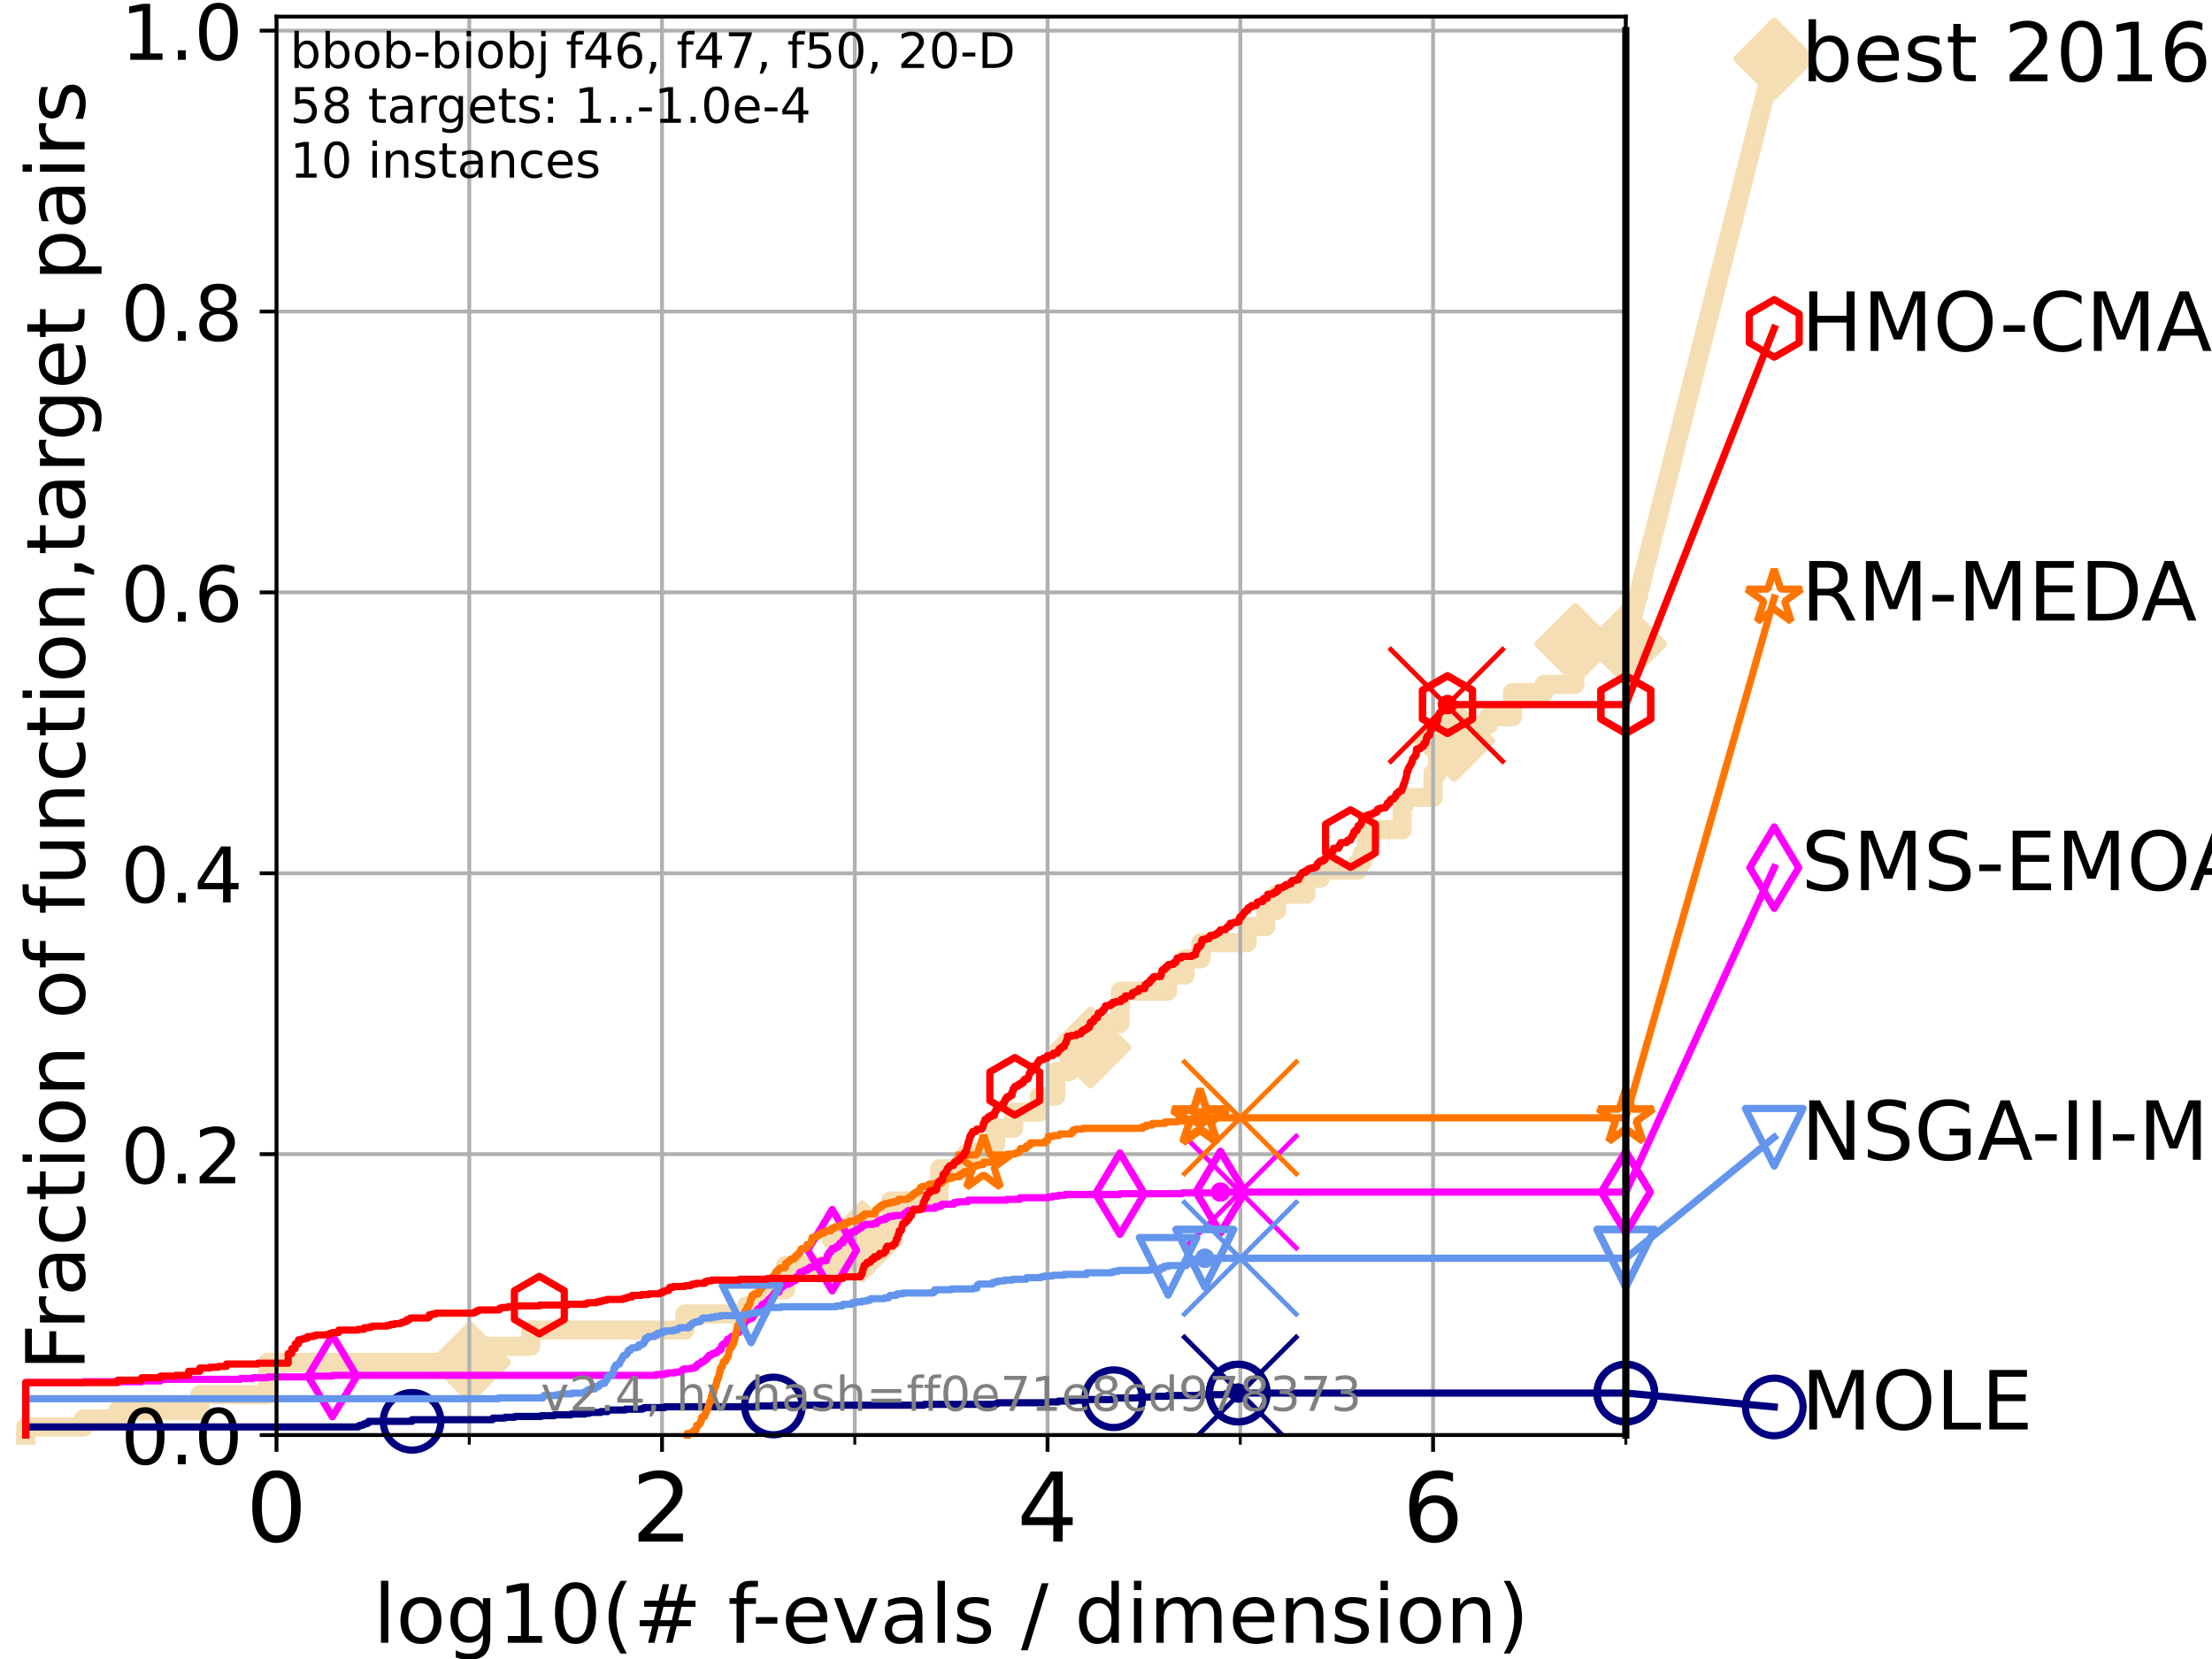 <?xml version="1.0" encoding="utf-8" standalone="no"?>
<!DOCTYPE svg PUBLIC "-//W3C//DTD SVG 1.1//EN"
  "http://www.w3.org/Graphics/SVG/1.1/DTD/svg11.dtd">
<!-- Created with matplotlib (https://matplotlib.org/) -->
<svg height="345.6pt" version="1.1" viewBox="0 0 460.8 345.6" width="460.8pt" xmlns="http://www.w3.org/2000/svg" xmlns:xlink="http://www.w3.org/1999/xlink">
 <defs>
  <style type="text/css">*{stroke-linecap:butt;stroke-linejoin:round;}</style>
 </defs>
 <g id="figure_1">
  <g id="patch_1">
   <path d="M 0 345.6 
L 460.8 345.6 
L 460.8 0 
L 0 0 
z
" style="fill:#ffffff;"/>
  </g>
  <g id="axes_1">
   <g id="patch_2">
    <path d="M 57.6 298.944 
L 338.688 298.944 
L 338.688 3.456 
L 57.6 3.456 
z
" style="fill:#ffffff;"/>
   </g>
   <g id="line2d_1">
    <path d="M 5.357 298.944 
L 5.357 297.263 
L 17.445 297.263 
L 17.445 295.581 
L 24.516 295.581 
L 24.516 293.9 
L 41.621 293.9 
L 41.621 290.537 
L 55.763 290.537 
L 55.763 283.811 
L 97.929 283.811 
L 97.929 280.449 
L 110.569 280.449 
L 110.569 277.086 
L 142.68 277.086 
L 142.68 273.723 
L 155.495 273.723 
L 155.495 272.042 
L 157.849 272.042 
L 157.849 270.36 
L 159.507 270.36 
L 159.507 268.679 
L 163.626 268.679 
L 163.626 263.635 
L 179.651 263.635 
L 179.651 258.591 
L 179.862 258.591 
L 179.862 255.228 
L 185.537 255.228 
L 185.537 250.184 
L 195.586 250.184 
L 195.586 246.821 
L 195.753 246.821 
L 195.753 243.458 
L 200.307 243.458 
L 200.307 241.777 
L 201.521 241.777 
L 201.521 240.095 
L 205.789 240.095 
L 205.789 238.414 
L 207.419 238.414 
L 207.419 235.051 
L 211.172 235.051 
L 211.172 231.688 
L 216.485 231.688 
L 216.485 228.325 
L 219.937 228.325 
L 219.937 223.281 
L 222.651 223.281 
L 222.651 218.237 
L 227.161 218.237 
L 227.161 213.193 
L 233.316 213.193 
L 233.316 209.83 
L 233.413 209.83 
L 233.413 206.467 
L 243.21 206.467 
L 243.21 203.105 
L 246.882 203.105 
L 246.882 199.742 
L 250.187 199.742 
L 250.187 196.379 
L 259.784 196.379 
L 259.784 193.016 
L 263.696 193.016 
L 263.696 189.653 
L 265.951 189.653 
L 265.951 186.291 
L 272.036 186.291 
L 272.036 182.928 
L 275.042 182.928 
L 275.042 181.246 
L 282.938 181.246 
L 282.938 179.565 
L 283.795 179.565 
L 283.795 177.884 
L 284.631 177.884 
L 284.631 172.84 
L 292.08 172.84 
L 292.08 167.795 
L 292.518 167.795 
L 292.518 166.114 
L 298.528 166.114 
L 298.528 161.07 
L 299.469 161.07 
L 299.469 156.026 
L 302.954 156.026 
L 302.954 154.344 
L 308.342 154.344 
L 308.342 150.981 
L 310.021 150.981 
L 310.021 149.3 
L 315.083 149.3 
L 315.083 144.256 
L 321.67 144.256 
L 321.67 142.574 
L 328.062 142.574 
L 328.062 137.53 
L 328.185 137.53 
L 328.185 134.167 
L 338.688 134.167 
" style="fill:none;stroke:#f5deb3;stroke-linecap:square;stroke-width:4;"/>
   </g>
   <g id="line2d_2">
    <defs>
     <path d="M -0 7.778 
L 7.778 0 
L 0 -7.778 
L -7.778 -0 
z
" id="mcd99b25db8" style="stroke:#f5deb3;stroke-linejoin:miter;stroke-width:1.5;"/>
    </defs>
    <g>
     <use style="fill:#f5deb3;stroke:#f5deb3;stroke-linejoin:miter;stroke-width:1.5;" x="97.929" xlink:href="#mcd99b25db8" y="283.811"/>
     <use style="fill:#f5deb3;stroke:#f5deb3;stroke-linejoin:miter;stroke-width:1.5;" x="179.651" xlink:href="#mcd99b25db8" y="258.591"/>
     <use style="fill:#f5deb3;stroke:#f5deb3;stroke-linejoin:miter;stroke-width:1.5;" x="227.161" xlink:href="#mcd99b25db8" y="218.237"/>
     <use style="fill:#f5deb3;stroke:#f5deb3;stroke-linejoin:miter;stroke-width:1.5;" x="302.954" xlink:href="#mcd99b25db8" y="154.344"/>
     <use style="fill:#f5deb3;stroke:#f5deb3;stroke-linejoin:miter;stroke-width:1.5;" x="328.185" xlink:href="#mcd99b25db8" y="134.167"/>
     <use style="fill:#f5deb3;stroke:#f5deb3;stroke-linejoin:miter;stroke-width:1.5;" x="338.688" xlink:href="#mcd99b25db8" y="134.167"/>
    </g>
   </g>
   <g id="line2d_3">
    <path style="fill:none;stroke:#f5deb3;stroke-linecap:square;stroke-width:4;"/>
    <g/>
   </g>
   <g id="line2d_4">
    <path d="M 338.688 134.167 
L 369.608 12.233 
" style="fill:none;stroke:#f5deb3;stroke-linecap:square;stroke-width:4;"/>
    <g>
     <use style="fill:#f5deb3;stroke:#f5deb3;stroke-linejoin:miter;stroke-width:1.5;" x="338.688" xlink:href="#mcd99b25db8" y="134.167"/>
     <use style="fill:#f5deb3;stroke:#f5deb3;stroke-linejoin:miter;stroke-width:1.5;" x="369.608" xlink:href="#mcd99b25db8" y="12.233"/>
    </g>
   </g>
   <g id="matplotlib.axis_1">
    <g id="xtick_1">
     <g id="line2d_5">
      <path clip-path="url(#pb75bf5c6a0)" d="M 57.6 298.944 
L 57.6 3.456 
" style="fill:none;stroke:#b0b0b0;stroke-linecap:square;stroke-width:0.8;"/>
     </g>
     <g id="line2d_6">
      <defs>
       <path d="M 0 0 
L 0 3.5 
" id="md383ccb7e1" style="stroke:#000000;stroke-width:0.8;"/>
      </defs>
      <g>
       <use style="stroke:#000000;stroke-width:0.8;" x="57.6" xlink:href="#md383ccb7e1" y="298.944"/>
      </g>
     </g>
     <g id="text_1">
      <!-- 0 -->
      <g transform="translate(51.237 321.141)scale(0.2 -0.2)">
       <defs>
        <path d="M 31.781 66.406 
Q 24.172 66.406 20.328 58.906 
Q 16.5 51.422 16.5 36.375 
Q 16.5 21.391 20.328 13.891 
Q 24.172 6.391 31.781 6.391 
Q 39.453 6.391 43.281 13.891 
Q 47.125 21.391 47.125 36.375 
Q 47.125 51.422 43.281 58.906 
Q 39.453 66.406 31.781 66.406 
z
M 31.781 74.219 
Q 44.047 74.219 50.516 64.516 
Q 56.984 54.828 56.984 36.375 
Q 56.984 17.969 50.516 8.266 
Q 44.047 -1.422 31.781 -1.422 
Q 19.531 -1.422 13.062 8.266 
Q 6.594 17.969 6.594 36.375 
Q 6.594 54.828 13.062 64.516 
Q 19.531 74.219 31.781 74.219 
z
" id="DejaVuSans-48"/>
       </defs>
       <use xlink:href="#DejaVuSans-48"/>
      </g>
     </g>
    </g>
    <g id="xtick_2">
     <g id="line2d_7">
      <path clip-path="url(#pb75bf5c6a0)" d="M 137.911 298.944 
L 137.911 3.456 
" style="fill:none;stroke:#b0b0b0;stroke-linecap:square;stroke-width:0.8;"/>
     </g>
     <g id="line2d_8">
      <g>
       <use style="stroke:#000000;stroke-width:0.8;" x="137.911" xlink:href="#md383ccb7e1" y="298.944"/>
      </g>
     </g>
     <g id="text_2">
      <!-- 2 -->
      <g transform="translate(131.548 321.141)scale(0.2 -0.2)">
       <defs>
        <path d="M 19.188 8.297 
L 53.609 8.297 
L 53.609 0 
L 7.328 0 
L 7.328 8.297 
Q 12.938 14.109 22.625 23.891 
Q 32.328 33.688 34.812 36.531 
Q 39.547 41.844 41.422 45.531 
Q 43.312 49.219 43.312 52.781 
Q 43.312 58.594 39.234 62.25 
Q 35.156 65.922 28.609 65.922 
Q 23.969 65.922 18.812 64.312 
Q 13.672 62.703 7.812 59.422 
L 7.812 69.391 
Q 13.766 71.781 18.938 73 
Q 24.125 74.219 28.422 74.219 
Q 39.75 74.219 46.484 68.547 
Q 53.219 62.891 53.219 53.422 
Q 53.219 48.922 51.531 44.891 
Q 49.859 40.875 45.406 35.406 
Q 44.188 33.984 37.641 27.219 
Q 31.109 20.453 19.188 8.297 
z
" id="DejaVuSans-50"/>
       </defs>
       <use xlink:href="#DejaVuSans-50"/>
      </g>
     </g>
    </g>
    <g id="xtick_3">
     <g id="line2d_9">
      <path clip-path="url(#pb75bf5c6a0)" d="M 218.222 298.944 
L 218.222 3.456 
" style="fill:none;stroke:#b0b0b0;stroke-linecap:square;stroke-width:0.8;"/>
     </g>
     <g id="line2d_10">
      <g>
       <use style="stroke:#000000;stroke-width:0.8;" x="218.222" xlink:href="#md383ccb7e1" y="298.944"/>
      </g>
     </g>
     <g id="text_3">
      <!-- 4 -->
      <g transform="translate(211.859 321.141)scale(0.2 -0.2)">
       <defs>
        <path d="M 37.797 64.312 
L 12.891 25.391 
L 37.797 25.391 
z
M 35.203 72.906 
L 47.609 72.906 
L 47.609 25.391 
L 58.016 25.391 
L 58.016 17.188 
L 47.609 17.188 
L 47.609 0 
L 37.797 0 
L 37.797 17.188 
L 4.891 17.188 
L 4.891 26.703 
z
" id="DejaVuSans-52"/>
       </defs>
       <use xlink:href="#DejaVuSans-52"/>
      </g>
     </g>
    </g>
    <g id="xtick_4">
     <g id="line2d_11">
      <path clip-path="url(#pb75bf5c6a0)" d="M 298.533 298.944 
L 298.533 3.456 
" style="fill:none;stroke:#b0b0b0;stroke-linecap:square;stroke-width:0.8;"/>
     </g>
     <g id="line2d_12">
      <g>
       <use style="stroke:#000000;stroke-width:0.8;" x="298.533" xlink:href="#md383ccb7e1" y="298.944"/>
      </g>
     </g>
     <g id="text_4">
      <!-- 6 -->
      <g transform="translate(292.17 321.141)scale(0.2 -0.2)">
       <defs>
        <path d="M 33.016 40.375 
Q 26.375 40.375 22.484 35.828 
Q 18.609 31.297 18.609 23.391 
Q 18.609 15.531 22.484 10.953 
Q 26.375 6.391 33.016 6.391 
Q 39.656 6.391 43.531 10.953 
Q 47.406 15.531 47.406 23.391 
Q 47.406 31.297 43.531 35.828 
Q 39.656 40.375 33.016 40.375 
z
M 52.594 71.297 
L 52.594 62.312 
Q 48.875 64.062 45.094 64.984 
Q 41.312 65.922 37.594 65.922 
Q 27.828 65.922 22.672 59.328 
Q 17.531 52.734 16.797 39.406 
Q 19.672 43.656 24.016 45.922 
Q 28.375 48.188 33.594 48.188 
Q 44.578 48.188 50.953 41.516 
Q 57.328 34.859 57.328 23.391 
Q 57.328 12.156 50.688 5.359 
Q 44.047 -1.422 33.016 -1.422 
Q 20.359 -1.422 13.672 8.266 
Q 6.984 17.969 6.984 36.375 
Q 6.984 53.656 15.188 63.938 
Q 23.391 74.219 37.203 74.219 
Q 40.922 74.219 44.703 73.484 
Q 48.484 72.75 52.594 71.297 
z
" id="DejaVuSans-54"/>
       </defs>
       <use xlink:href="#DejaVuSans-54"/>
      </g>
     </g>
    </g>
    <g id="xtick_5">
     <g id="line2d_13">
      <path clip-path="url(#pb75bf5c6a0)" d="M 97.755 298.944 
L 97.755 3.456 
" style="fill:none;stroke:#b0b0b0;stroke-linecap:square;stroke-width:0.8;"/>
     </g>
     <g id="line2d_14">
      <defs>
       <path d="M 0 0 
L 0 2 
" id="m9b6f5a2bf2" style="stroke:#000000;stroke-width:0.6;"/>
      </defs>
      <g>
       <use style="stroke:#000000;stroke-width:0.6;" x="97.755" xlink:href="#m9b6f5a2bf2" y="298.944"/>
      </g>
     </g>
    </g>
    <g id="xtick_6">
     <g id="line2d_15">
      <path clip-path="url(#pb75bf5c6a0)" d="M 178.066 298.944 
L 178.066 3.456 
" style="fill:none;stroke:#b0b0b0;stroke-linecap:square;stroke-width:0.8;"/>
     </g>
     <g id="line2d_16">
      <g>
       <use style="stroke:#000000;stroke-width:0.6;" x="178.066" xlink:href="#m9b6f5a2bf2" y="298.944"/>
      </g>
     </g>
    </g>
    <g id="xtick_7">
     <g id="line2d_17">
      <path clip-path="url(#pb75bf5c6a0)" d="M 258.377 298.944 
L 258.377 3.456 
" style="fill:none;stroke:#b0b0b0;stroke-linecap:square;stroke-width:0.8;"/>
     </g>
     <g id="line2d_18">
      <g>
       <use style="stroke:#000000;stroke-width:0.6;" x="258.377" xlink:href="#m9b6f5a2bf2" y="298.944"/>
      </g>
     </g>
    </g>
    <g id="xtick_8">
     <g id="line2d_19">
      <path clip-path="url(#pb75bf5c6a0)" d="M 338.688 298.944 
L 338.688 3.456 
" style="fill:none;stroke:#b0b0b0;stroke-linecap:square;stroke-width:0.8;"/>
     </g>
     <g id="line2d_20">
      <g>
       <use style="stroke:#000000;stroke-width:0.6;" x="338.688" xlink:href="#m9b6f5a2bf2" y="298.944"/>
      </g>
     </g>
    </g>
    <g id="text_5">
     <!-- log10(# f-evals / dimension) -->
     <g transform="translate(77.764 342.218)scale(0.17 -0.17)">
      <defs>
       <path d="M 9.422 75.984 
L 18.406 75.984 
L 18.406 0 
L 9.422 0 
z
" id="DejaVuSans-108"/>
       <path d="M 30.609 48.391 
Q 23.391 48.391 19.188 42.75 
Q 14.984 37.109 14.984 27.297 
Q 14.984 17.484 19.156 11.844 
Q 23.344 6.203 30.609 6.203 
Q 37.797 6.203 41.984 11.859 
Q 46.188 17.531 46.188 27.297 
Q 46.188 37.016 41.984 42.703 
Q 37.797 48.391 30.609 48.391 
z
M 30.609 56 
Q 42.328 56 49.016 48.375 
Q 55.719 40.766 55.719 27.297 
Q 55.719 13.875 49.016 6.219 
Q 42.328 -1.422 30.609 -1.422 
Q 18.844 -1.422 12.172 6.219 
Q 5.516 13.875 5.516 27.297 
Q 5.516 40.766 12.172 48.375 
Q 18.844 56 30.609 56 
z
" id="DejaVuSans-111"/>
       <path d="M 45.406 27.984 
Q 45.406 37.75 41.375 43.109 
Q 37.359 48.484 30.078 48.484 
Q 22.859 48.484 18.828 43.109 
Q 14.797 37.75 14.797 27.984 
Q 14.797 18.266 18.828 12.891 
Q 22.859 7.516 30.078 7.516 
Q 37.359 7.516 41.375 12.891 
Q 45.406 18.266 45.406 27.984 
z
M 54.391 6.781 
Q 54.391 -7.172 48.188 -13.984 
Q 42 -20.797 29.203 -20.797 
Q 24.469 -20.797 20.266 -20.094 
Q 16.062 -19.391 12.109 -17.922 
L 12.109 -9.188 
Q 16.062 -11.328 19.922 -12.344 
Q 23.781 -13.375 27.781 -13.375 
Q 36.625 -13.375 41.016 -8.766 
Q 45.406 -4.156 45.406 5.172 
L 45.406 9.625 
Q 42.625 4.781 38.281 2.391 
Q 33.938 0 27.875 0 
Q 17.828 0 11.672 7.656 
Q 5.516 15.328 5.516 27.984 
Q 5.516 40.672 11.672 48.328 
Q 17.828 56 27.875 56 
Q 33.938 56 38.281 53.609 
Q 42.625 51.219 45.406 46.391 
L 45.406 54.688 
L 54.391 54.688 
z
" id="DejaVuSans-103"/>
       <path d="M 12.406 8.297 
L 28.516 8.297 
L 28.516 63.922 
L 10.984 60.406 
L 10.984 69.391 
L 28.422 72.906 
L 38.281 72.906 
L 38.281 8.297 
L 54.391 8.297 
L 54.391 0 
L 12.406 0 
z
" id="DejaVuSans-49"/>
       <path d="M 31 75.875 
Q 24.469 64.656 21.281 53.656 
Q 18.109 42.672 18.109 31.391 
Q 18.109 20.125 21.312 9.062 
Q 24.516 -2 31 -13.188 
L 23.188 -13.188 
Q 15.875 -1.703 12.234 9.375 
Q 8.594 20.453 8.594 31.391 
Q 8.594 42.281 12.203 53.312 
Q 15.828 64.359 23.188 75.875 
z
" id="DejaVuSans-40"/>
       <path d="M 51.125 44 
L 36.922 44 
L 32.812 27.688 
L 47.125 27.688 
z
M 43.797 71.781 
L 38.719 51.516 
L 52.984 51.516 
L 58.109 71.781 
L 65.922 71.781 
L 60.891 51.516 
L 76.125 51.516 
L 76.125 44 
L 58.984 44 
L 54.984 27.688 
L 70.516 27.688 
L 70.516 20.219 
L 53.078 20.219 
L 48 0 
L 40.188 0 
L 45.219 20.219 
L 30.906 20.219 
L 25.875 0 
L 18.016 0 
L 23.094 20.219 
L 7.719 20.219 
L 7.719 27.688 
L 24.906 27.688 
L 29 44 
L 13.281 44 
L 13.281 51.516 
L 30.906 51.516 
L 35.891 71.781 
z
" id="DejaVuSans-35"/>
       <path id="DejaVuSans-32"/>
       <path d="M 37.109 75.984 
L 37.109 68.5 
L 28.516 68.5 
Q 23.688 68.5 21.797 66.547 
Q 19.922 64.594 19.922 59.516 
L 19.922 54.688 
L 34.719 54.688 
L 34.719 47.703 
L 19.922 47.703 
L 19.922 0 
L 10.891 0 
L 10.891 47.703 
L 2.297 47.703 
L 2.297 54.688 
L 10.891 54.688 
L 10.891 58.5 
Q 10.891 67.625 15.141 71.797 
Q 19.391 75.984 28.609 75.984 
z
" id="DejaVuSans-102"/>
       <path d="M 4.891 31.391 
L 31.203 31.391 
L 31.203 23.391 
L 4.891 23.391 
z
" id="DejaVuSans-45"/>
       <path d="M 56.203 29.594 
L 56.203 25.203 
L 14.891 25.203 
Q 15.484 15.922 20.484 11.062 
Q 25.484 6.203 34.422 6.203 
Q 39.594 6.203 44.453 7.469 
Q 49.312 8.734 54.109 11.281 
L 54.109 2.781 
Q 49.266 0.734 44.188 -0.344 
Q 39.109 -1.422 33.891 -1.422 
Q 20.797 -1.422 13.156 6.188 
Q 5.516 13.812 5.516 26.812 
Q 5.516 40.234 12.766 48.109 
Q 20.016 56 32.328 56 
Q 43.359 56 49.781 48.891 
Q 56.203 41.797 56.203 29.594 
z
M 47.219 32.234 
Q 47.125 39.594 43.094 43.984 
Q 39.062 48.391 32.422 48.391 
Q 24.906 48.391 20.391 44.141 
Q 15.875 39.891 15.188 32.172 
z
" id="DejaVuSans-101"/>
       <path d="M 2.984 54.688 
L 12.5 54.688 
L 29.594 8.797 
L 46.688 54.688 
L 56.203 54.688 
L 35.688 0 
L 23.484 0 
z
" id="DejaVuSans-118"/>
       <path d="M 34.281 27.484 
Q 23.391 27.484 19.188 25 
Q 14.984 22.516 14.984 16.5 
Q 14.984 11.719 18.141 8.906 
Q 21.297 6.109 26.703 6.109 
Q 34.188 6.109 38.703 11.406 
Q 43.219 16.703 43.219 25.484 
L 43.219 27.484 
z
M 52.203 31.203 
L 52.203 0 
L 43.219 0 
L 43.219 8.297 
Q 40.141 3.328 35.547 0.953 
Q 30.953 -1.422 24.312 -1.422 
Q 15.922 -1.422 10.953 3.297 
Q 6 8.016 6 15.922 
Q 6 25.141 12.172 29.828 
Q 18.359 34.516 30.609 34.516 
L 43.219 34.516 
L 43.219 35.406 
Q 43.219 41.609 39.141 45 
Q 35.062 48.391 27.688 48.391 
Q 23 48.391 18.547 47.266 
Q 14.109 46.141 10.016 43.891 
L 10.016 52.203 
Q 14.938 54.109 19.578 55.047 
Q 24.219 56 28.609 56 
Q 40.484 56 46.344 49.844 
Q 52.203 43.703 52.203 31.203 
z
" id="DejaVuSans-97"/>
       <path d="M 44.281 53.078 
L 44.281 44.578 
Q 40.484 46.531 36.375 47.5 
Q 32.281 48.484 27.875 48.484 
Q 21.188 48.484 17.844 46.438 
Q 14.5 44.391 14.5 40.281 
Q 14.5 37.156 16.891 35.375 
Q 19.281 33.594 26.516 31.984 
L 29.594 31.297 
Q 39.156 29.25 43.188 25.516 
Q 47.219 21.781 47.219 15.094 
Q 47.219 7.469 41.188 3.016 
Q 35.156 -1.422 24.609 -1.422 
Q 20.219 -1.422 15.453 -0.562 
Q 10.688 0.297 5.422 2 
L 5.422 11.281 
Q 10.406 8.688 15.234 7.391 
Q 20.062 6.109 24.812 6.109 
Q 31.156 6.109 34.562 8.281 
Q 37.984 10.453 37.984 14.406 
Q 37.984 18.062 35.516 20.016 
Q 33.062 21.969 24.703 23.781 
L 21.578 24.516 
Q 13.234 26.266 9.516 29.906 
Q 5.812 33.547 5.812 39.891 
Q 5.812 47.609 11.281 51.797 
Q 16.75 56 26.812 56 
Q 31.781 56 36.172 55.266 
Q 40.578 54.547 44.281 53.078 
z
" id="DejaVuSans-115"/>
       <path d="M 25.391 72.906 
L 33.688 72.906 
L 8.297 -9.281 
L 0 -9.281 
z
" id="DejaVuSans-47"/>
       <path d="M 45.406 46.391 
L 45.406 75.984 
L 54.391 75.984 
L 54.391 0 
L 45.406 0 
L 45.406 8.203 
Q 42.578 3.328 38.25 0.953 
Q 33.938 -1.422 27.875 -1.422 
Q 17.969 -1.422 11.734 6.484 
Q 5.516 14.406 5.516 27.297 
Q 5.516 40.188 11.734 48.094 
Q 17.969 56 27.875 56 
Q 33.938 56 38.25 53.625 
Q 42.578 51.266 45.406 46.391 
z
M 14.797 27.297 
Q 14.797 17.391 18.875 11.75 
Q 22.953 6.109 30.078 6.109 
Q 37.203 6.109 41.297 11.75 
Q 45.406 17.391 45.406 27.297 
Q 45.406 37.203 41.297 42.844 
Q 37.203 48.484 30.078 48.484 
Q 22.953 48.484 18.875 42.844 
Q 14.797 37.203 14.797 27.297 
z
" id="DejaVuSans-100"/>
       <path d="M 9.422 54.688 
L 18.406 54.688 
L 18.406 0 
L 9.422 0 
z
M 9.422 75.984 
L 18.406 75.984 
L 18.406 64.594 
L 9.422 64.594 
z
" id="DejaVuSans-105"/>
       <path d="M 52 44.188 
Q 55.375 50.25 60.062 53.125 
Q 64.75 56 71.094 56 
Q 79.641 56 84.281 50.016 
Q 88.922 44.047 88.922 33.016 
L 88.922 0 
L 79.891 0 
L 79.891 32.719 
Q 79.891 40.578 77.094 44.375 
Q 74.312 48.188 68.609 48.188 
Q 61.625 48.188 57.562 43.547 
Q 53.516 38.922 53.516 30.906 
L 53.516 0 
L 44.484 0 
L 44.484 32.719 
Q 44.484 40.625 41.703 44.406 
Q 38.922 48.188 33.109 48.188 
Q 26.219 48.188 22.156 43.531 
Q 18.109 38.875 18.109 30.906 
L 18.109 0 
L 9.078 0 
L 9.078 54.688 
L 18.109 54.688 
L 18.109 46.188 
Q 21.188 51.219 25.484 53.609 
Q 29.781 56 35.688 56 
Q 41.656 56 45.828 52.969 
Q 50 49.953 52 44.188 
z
" id="DejaVuSans-109"/>
       <path d="M 54.891 33.016 
L 54.891 0 
L 45.906 0 
L 45.906 32.719 
Q 45.906 40.484 42.875 44.328 
Q 39.844 48.188 33.797 48.188 
Q 26.516 48.188 22.312 43.547 
Q 18.109 38.922 18.109 30.906 
L 18.109 0 
L 9.078 0 
L 9.078 54.688 
L 18.109 54.688 
L 18.109 46.188 
Q 21.344 51.125 25.703 53.562 
Q 30.078 56 35.797 56 
Q 45.219 56 50.047 50.172 
Q 54.891 44.344 54.891 33.016 
z
" id="DejaVuSans-110"/>
       <path d="M 8.016 75.875 
L 15.828 75.875 
Q 23.141 64.359 26.781 53.312 
Q 30.422 42.281 30.422 31.391 
Q 30.422 20.453 26.781 9.375 
Q 23.141 -1.703 15.828 -13.188 
L 8.016 -13.188 
Q 14.5 -2 17.703 9.062 
Q 20.906 20.125 20.906 31.391 
Q 20.906 42.672 17.703 53.656 
Q 14.5 64.656 8.016 75.875 
z
" id="DejaVuSans-41"/>
      </defs>
      <use xlink:href="#DejaVuSans-108"/>
      <use x="27.783" xlink:href="#DejaVuSans-111"/>
      <use x="88.965" xlink:href="#DejaVuSans-103"/>
      <use x="152.441" xlink:href="#DejaVuSans-49"/>
      <use x="216.064" xlink:href="#DejaVuSans-48"/>
      <use x="279.688" xlink:href="#DejaVuSans-40"/>
      <use x="318.701" xlink:href="#DejaVuSans-35"/>
      <use x="402.49" xlink:href="#DejaVuSans-32"/>
      <use x="434.277" xlink:href="#DejaVuSans-102"/>
      <use x="463.982" xlink:href="#DejaVuSans-45"/>
      <use x="500.066" xlink:href="#DejaVuSans-101"/>
      <use x="561.59" xlink:href="#DejaVuSans-118"/>
      <use x="620.77" xlink:href="#DejaVuSans-97"/>
      <use x="682.049" xlink:href="#DejaVuSans-108"/>
      <use x="709.832" xlink:href="#DejaVuSans-115"/>
      <use x="761.932" xlink:href="#DejaVuSans-32"/>
      <use x="793.719" xlink:href="#DejaVuSans-47"/>
      <use x="827.41" xlink:href="#DejaVuSans-32"/>
      <use x="859.197" xlink:href="#DejaVuSans-100"/>
      <use x="922.674" xlink:href="#DejaVuSans-105"/>
      <use x="950.457" xlink:href="#DejaVuSans-109"/>
      <use x="1047.869" xlink:href="#DejaVuSans-101"/>
      <use x="1109.393" xlink:href="#DejaVuSans-110"/>
      <use x="1172.771" xlink:href="#DejaVuSans-115"/>
      <use x="1224.871" xlink:href="#DejaVuSans-105"/>
      <use x="1252.654" xlink:href="#DejaVuSans-111"/>
      <use x="1313.836" xlink:href="#DejaVuSans-110"/>
      <use x="1377.215" xlink:href="#DejaVuSans-41"/>
     </g>
    </g>
   </g>
   <g id="matplotlib.axis_2">
    <g id="ytick_1">
     <g id="line2d_21">
      <path clip-path="url(#pb75bf5c6a0)" d="M 57.6 298.944 
L 338.688 298.944 
" style="fill:none;stroke:#b0b0b0;stroke-linecap:square;stroke-width:0.8;"/>
     </g>
     <g id="line2d_22">
      <defs>
       <path d="M 0 0 
L -3.5 0 
" id="m0a13983bfc" style="stroke:#000000;stroke-width:0.8;"/>
      </defs>
      <g>
       <use style="stroke:#000000;stroke-width:0.8;" x="57.6" xlink:href="#m0a13983bfc" y="298.944"/>
      </g>
     </g>
     <g id="text_6">
      <!-- 0.0 -->
      <g transform="translate(25.155 305.023)scale(0.16 -0.16)">
       <defs>
        <path d="M 10.688 12.406 
L 21 12.406 
L 21 0 
L 10.688 0 
z
" id="DejaVuSans-46"/>
       </defs>
       <use xlink:href="#DejaVuSans-48"/>
       <use x="63.623" xlink:href="#DejaVuSans-46"/>
       <use x="95.41" xlink:href="#DejaVuSans-48"/>
      </g>
     </g>
    </g>
    <g id="ytick_2">
     <g id="line2d_23">
      <path clip-path="url(#pb75bf5c6a0)" d="M 57.6 240.432 
L 338.688 240.432 
" style="fill:none;stroke:#b0b0b0;stroke-linecap:square;stroke-width:0.8;"/>
     </g>
     <g id="line2d_24">
      <g>
       <use style="stroke:#000000;stroke-width:0.8;" x="57.6" xlink:href="#m0a13983bfc" y="240.432"/>
      </g>
     </g>
     <g id="text_7">
      <!-- 0.2 -->
      <g transform="translate(25.155 246.51)scale(0.16 -0.16)">
       <use xlink:href="#DejaVuSans-48"/>
       <use x="63.623" xlink:href="#DejaVuSans-46"/>
       <use x="95.41" xlink:href="#DejaVuSans-50"/>
      </g>
     </g>
    </g>
    <g id="ytick_3">
     <g id="line2d_25">
      <path clip-path="url(#pb75bf5c6a0)" d="M 57.6 181.919 
L 338.688 181.919 
" style="fill:none;stroke:#b0b0b0;stroke-linecap:square;stroke-width:0.8;"/>
     </g>
     <g id="line2d_26">
      <g>
       <use style="stroke:#000000;stroke-width:0.8;" x="57.6" xlink:href="#m0a13983bfc" y="181.919"/>
      </g>
     </g>
     <g id="text_8">
      <!-- 0.4 -->
      <g transform="translate(25.155 187.998)scale(0.16 -0.16)">
       <use xlink:href="#DejaVuSans-48"/>
       <use x="63.623" xlink:href="#DejaVuSans-46"/>
       <use x="95.41" xlink:href="#DejaVuSans-52"/>
      </g>
     </g>
    </g>
    <g id="ytick_4">
     <g id="line2d_27">
      <path clip-path="url(#pb75bf5c6a0)" d="M 57.6 123.407 
L 338.688 123.407 
" style="fill:none;stroke:#b0b0b0;stroke-linecap:square;stroke-width:0.8;"/>
     </g>
     <g id="line2d_28">
      <g>
       <use style="stroke:#000000;stroke-width:0.8;" x="57.6" xlink:href="#m0a13983bfc" y="123.407"/>
      </g>
     </g>
     <g id="text_9">
      <!-- 0.6 -->
      <g transform="translate(25.155 129.485)scale(0.16 -0.16)">
       <use xlink:href="#DejaVuSans-48"/>
       <use x="63.623" xlink:href="#DejaVuSans-46"/>
       <use x="95.41" xlink:href="#DejaVuSans-54"/>
      </g>
     </g>
    </g>
    <g id="ytick_5">
     <g id="line2d_29">
      <path clip-path="url(#pb75bf5c6a0)" d="M 57.6 64.894 
L 338.688 64.894 
" style="fill:none;stroke:#b0b0b0;stroke-linecap:square;stroke-width:0.8;"/>
     </g>
     <g id="line2d_30">
      <g>
       <use style="stroke:#000000;stroke-width:0.8;" x="57.6" xlink:href="#m0a13983bfc" y="64.894"/>
      </g>
     </g>
     <g id="text_10">
      <!-- 0.8 -->
      <g transform="translate(25.155 70.973)scale(0.16 -0.16)">
       <defs>
        <path d="M 31.781 34.625 
Q 24.75 34.625 20.719 30.859 
Q 16.703 27.094 16.703 20.516 
Q 16.703 13.922 20.719 10.156 
Q 24.75 6.391 31.781 6.391 
Q 38.812 6.391 42.859 10.172 
Q 46.922 13.969 46.922 20.516 
Q 46.922 27.094 42.891 30.859 
Q 38.875 34.625 31.781 34.625 
z
M 21.922 38.812 
Q 15.578 40.375 12.031 44.719 
Q 8.5 49.078 8.5 55.328 
Q 8.5 64.062 14.719 69.141 
Q 20.953 74.219 31.781 74.219 
Q 42.672 74.219 48.875 69.141 
Q 55.078 64.062 55.078 55.328 
Q 55.078 49.078 51.531 44.719 
Q 48 40.375 41.703 38.812 
Q 48.828 37.156 52.797 32.312 
Q 56.781 27.484 56.781 20.516 
Q 56.781 9.906 50.312 4.234 
Q 43.844 -1.422 31.781 -1.422 
Q 19.734 -1.422 13.25 4.234 
Q 6.781 9.906 6.781 20.516 
Q 6.781 27.484 10.781 32.312 
Q 14.797 37.156 21.922 38.812 
z
M 18.312 54.391 
Q 18.312 48.734 21.844 45.562 
Q 25.391 42.391 31.781 42.391 
Q 38.141 42.391 41.719 45.562 
Q 45.312 48.734 45.312 54.391 
Q 45.312 60.062 41.719 63.234 
Q 38.141 66.406 31.781 66.406 
Q 25.391 66.406 21.844 63.234 
Q 18.312 60.062 18.312 54.391 
z
" id="DejaVuSans-56"/>
       </defs>
       <use xlink:href="#DejaVuSans-48"/>
       <use x="63.623" xlink:href="#DejaVuSans-46"/>
       <use x="95.41" xlink:href="#DejaVuSans-56"/>
      </g>
     </g>
    </g>
    <g id="ytick_6">
     <g id="line2d_31">
      <path clip-path="url(#pb75bf5c6a0)" d="M 57.6 6.382 
L 338.688 6.382 
" style="fill:none;stroke:#b0b0b0;stroke-linecap:square;stroke-width:0.8;"/>
     </g>
     <g id="line2d_32">
      <g>
       <use style="stroke:#000000;stroke-width:0.8;" x="57.6" xlink:href="#m0a13983bfc" y="6.382"/>
      </g>
     </g>
     <g id="text_11">
      <!-- 1.0 -->
      <g transform="translate(25.155 12.46)scale(0.16 -0.16)">
       <use xlink:href="#DejaVuSans-49"/>
       <use x="63.623" xlink:href="#DejaVuSans-46"/>
       <use x="95.41" xlink:href="#DejaVuSans-48"/>
      </g>
     </g>
    </g>
    <g id="text_12">
     <!-- Fraction of function,target pairs -->
     <g transform="translate(17.62 285.585)rotate(-90)scale(0.17 -0.17)">
      <defs>
       <path d="M 9.812 72.906 
L 51.703 72.906 
L 51.703 64.594 
L 19.672 64.594 
L 19.672 43.109 
L 48.578 43.109 
L 48.578 34.812 
L 19.672 34.812 
L 19.672 0 
L 9.812 0 
z
" id="DejaVuSans-70"/>
       <path d="M 41.109 46.297 
Q 39.594 47.172 37.812 47.578 
Q 36.031 48 33.891 48 
Q 26.266 48 22.188 43.047 
Q 18.109 38.094 18.109 28.812 
L 18.109 0 
L 9.078 0 
L 9.078 54.688 
L 18.109 54.688 
L 18.109 46.188 
Q 20.953 51.172 25.484 53.578 
Q 30.031 56 36.531 56 
Q 37.453 56 38.578 55.875 
Q 39.703 55.766 41.062 55.516 
z
" id="DejaVuSans-114"/>
       <path d="M 48.781 52.594 
L 48.781 44.188 
Q 44.969 46.297 41.141 47.344 
Q 37.312 48.391 33.406 48.391 
Q 24.656 48.391 19.812 42.844 
Q 14.984 37.312 14.984 27.297 
Q 14.984 17.281 19.812 11.734 
Q 24.656 6.203 33.406 6.203 
Q 37.312 6.203 41.141 7.25 
Q 44.969 8.297 48.781 10.406 
L 48.781 2.094 
Q 45.016 0.344 40.984 -0.531 
Q 36.969 -1.422 32.422 -1.422 
Q 20.062 -1.422 12.781 6.344 
Q 5.516 14.109 5.516 27.297 
Q 5.516 40.672 12.859 48.328 
Q 20.219 56 33.016 56 
Q 37.156 56 41.109 55.141 
Q 45.062 54.297 48.781 52.594 
z
" id="DejaVuSans-99"/>
       <path d="M 18.312 70.219 
L 18.312 54.688 
L 36.812 54.688 
L 36.812 47.703 
L 18.312 47.703 
L 18.312 18.016 
Q 18.312 11.328 20.141 9.422 
Q 21.969 7.516 27.594 7.516 
L 36.812 7.516 
L 36.812 0 
L 27.594 0 
Q 17.188 0 13.234 3.875 
Q 9.281 7.766 9.281 18.016 
L 9.281 47.703 
L 2.688 47.703 
L 2.688 54.688 
L 9.281 54.688 
L 9.281 70.219 
z
" id="DejaVuSans-116"/>
       <path d="M 8.5 21.578 
L 8.5 54.688 
L 17.484 54.688 
L 17.484 21.922 
Q 17.484 14.156 20.5 10.266 
Q 23.531 6.391 29.594 6.391 
Q 36.859 6.391 41.078 11.031 
Q 45.312 15.672 45.312 23.688 
L 45.312 54.688 
L 54.297 54.688 
L 54.297 0 
L 45.312 0 
L 45.312 8.406 
Q 42.047 3.422 37.719 1 
Q 33.406 -1.422 27.688 -1.422 
Q 18.266 -1.422 13.375 4.438 
Q 8.5 10.297 8.5 21.578 
z
M 31.109 56 
z
" id="DejaVuSans-117"/>
       <path d="M 11.719 12.406 
L 22.016 12.406 
L 22.016 4 
L 14.016 -11.625 
L 7.719 -11.625 
L 11.719 4 
z
" id="DejaVuSans-44"/>
       <path d="M 18.109 8.203 
L 18.109 -20.797 
L 9.078 -20.797 
L 9.078 54.688 
L 18.109 54.688 
L 18.109 46.391 
Q 20.953 51.266 25.266 53.625 
Q 29.594 56 35.594 56 
Q 45.562 56 51.781 48.094 
Q 58.016 40.188 58.016 27.297 
Q 58.016 14.406 51.781 6.484 
Q 45.562 -1.422 35.594 -1.422 
Q 29.594 -1.422 25.266 0.953 
Q 20.953 3.328 18.109 8.203 
z
M 48.688 27.297 
Q 48.688 37.203 44.609 42.844 
Q 40.531 48.484 33.406 48.484 
Q 26.266 48.484 22.188 42.844 
Q 18.109 37.203 18.109 27.297 
Q 18.109 17.391 22.188 11.75 
Q 26.266 6.109 33.406 6.109 
Q 40.531 6.109 44.609 11.75 
Q 48.688 17.391 48.688 27.297 
z
" id="DejaVuSans-112"/>
      </defs>
      <use xlink:href="#DejaVuSans-70"/>
      <use x="50.27" xlink:href="#DejaVuSans-114"/>
      <use x="91.383" xlink:href="#DejaVuSans-97"/>
      <use x="152.662" xlink:href="#DejaVuSans-99"/>
      <use x="207.643" xlink:href="#DejaVuSans-116"/>
      <use x="246.852" xlink:href="#DejaVuSans-105"/>
      <use x="274.635" xlink:href="#DejaVuSans-111"/>
      <use x="335.816" xlink:href="#DejaVuSans-110"/>
      <use x="399.195" xlink:href="#DejaVuSans-32"/>
      <use x="430.982" xlink:href="#DejaVuSans-111"/>
      <use x="492.164" xlink:href="#DejaVuSans-102"/>
      <use x="527.369" xlink:href="#DejaVuSans-32"/>
      <use x="559.156" xlink:href="#DejaVuSans-102"/>
      <use x="594.361" xlink:href="#DejaVuSans-117"/>
      <use x="657.74" xlink:href="#DejaVuSans-110"/>
      <use x="721.119" xlink:href="#DejaVuSans-99"/>
      <use x="776.1" xlink:href="#DejaVuSans-116"/>
      <use x="815.309" xlink:href="#DejaVuSans-105"/>
      <use x="843.092" xlink:href="#DejaVuSans-111"/>
      <use x="904.273" xlink:href="#DejaVuSans-110"/>
      <use x="967.652" xlink:href="#DejaVuSans-44"/>
      <use x="999.439" xlink:href="#DejaVuSans-116"/>
      <use x="1038.648" xlink:href="#DejaVuSans-97"/>
      <use x="1099.928" xlink:href="#DejaVuSans-114"/>
      <use x="1139.291" xlink:href="#DejaVuSans-103"/>
      <use x="1202.768" xlink:href="#DejaVuSans-101"/>
      <use x="1264.291" xlink:href="#DejaVuSans-116"/>
      <use x="1303.5" xlink:href="#DejaVuSans-32"/>
      <use x="1335.287" xlink:href="#DejaVuSans-112"/>
      <use x="1398.764" xlink:href="#DejaVuSans-97"/>
      <use x="1460.043" xlink:href="#DejaVuSans-105"/>
      <use x="1487.826" xlink:href="#DejaVuSans-114"/>
      <use x="1528.939" xlink:href="#DejaVuSans-115"/>
     </g>
    </g>
   </g>
   <g id="line2d_33">
    <defs>
     <path d="M 0 1.5 
C 0.398 1.5 0.779 1.342 1.061 1.061 
C 1.342 0.779 1.5 0.398 1.5 0 
C 1.5 -0.398 1.342 -0.779 1.061 -1.061 
C 0.779 -1.342 0.398 -1.5 0 -1.5 
C -0.398 -1.5 -0.779 -1.342 -1.061 -1.061 
C -1.342 -0.779 -1.5 -0.398 -1.5 0 
C -1.5 0.398 -1.342 0.779 -1.061 1.061 
C -0.779 1.342 -0.398 1.5 0 1.5 
z
" id="m38358db776" style="stroke:#f5deb3;"/>
    </defs>
    <g>
     <use style="fill:#f5deb3;stroke:#f5deb3;" x="341.349" xlink:href="#m38358db776" y="124.079"/>
     <use style="fill:#f5deb3;stroke:#f5deb3;" x="341.349" xlink:href="#m38358db776" y="124.079"/>
    </g>
   </g>
   <g id="line2d_34">
    <defs>
     <path d="M 0 1.5 
C 0.398 1.5 0.779 1.342 1.061 1.061 
C 1.342 0.779 1.5 0.398 1.5 0 
C 1.5 -0.398 1.342 -0.779 1.061 -1.061 
C 0.779 -1.342 0.398 -1.5 0 -1.5 
C -0.398 -1.5 -0.779 -1.342 -1.061 -1.061 
C -1.342 -0.779 -1.5 -0.398 -1.5 0 
C -1.5 0.398 -1.342 0.779 -1.061 1.061 
C -0.779 1.342 -0.398 1.5 0 1.5 
z
" id="me85b6feee2" style="stroke:#000080;"/>
    </defs>
    <g>
     <use style="fill:#000080;stroke:#000080;" x="257.935" xlink:href="#me85b6feee2" y="290.201"/>
     <use style="fill:#000080;stroke:#000080;" x="257.935" xlink:href="#me85b6feee2" y="290.201"/>
    </g>
   </g>
   <g id="line2d_35">
    <path d="M 5.357 298.944 
L 5.357 297.263 
L 74.596 297.263 
L 74.596 297.094 
L 74.922 297.094 
L 74.922 296.926 
L 75.556 296.926 
L 75.556 296.758 
L 75.864 296.758 
L 75.864 296.59 
L 76.466 296.59 
L 76.466 296.422 
L 76.759 296.422 
L 76.759 296.086 
L 85.841 296.086 
L 85.841 295.749 
L 102.597 295.749 
L 102.597 295.581 
L 102.663 295.581 
L 102.663 295.413 
L 105.172 295.413 
L 105.172 295.245 
L 107.264 295.245 
L 107.264 295.077 
L 112.73 295.077 
L 112.73 294.909 
L 115.46 294.909 
L 115.46 294.741 
L 118.968 294.741 
L 118.968 294.572 
L 121.888 294.572 
L 121.888 294.404 
L 122.782 294.404 
L 122.782 294.236 
L 125.147 294.236 
L 125.147 294.068 
L 126.574 294.068 
L 126.574 293.9 
L 126.59 293.9 
L 126.59 293.732 
L 130.264 293.732 
L 130.264 293.564 
L 133.767 293.564 
L 133.767 293.395 
L 134.225 293.395 
L 134.225 293.227 
L 138.502 293.227 
L 138.502 293.059 
L 157.554 293.059 
L 157.554 292.891 
L 161.11 292.891 
L 161.11 292.723 
L 192.539 292.723 
L 192.539 292.555 
L 207.488 292.555 
L 207.488 292.387 
L 207.783 292.387 
L 207.783 292.218 
L 218.243 292.218 
L 218.243 292.05 
L 220.47 292.05 
L 220.47 291.882 
L 223.789 291.882 
L 223.789 291.714 
L 225.091 291.714 
L 225.091 291.546 
L 232.004 291.546 
L 232.004 291.378 
L 232.154 291.378 
L 232.154 291.21 
L 237.237 291.21 
L 237.237 291.041 
L 239.911 291.041 
L 239.911 290.873 
L 243.252 290.873 
L 243.252 290.705 
L 249.863 290.705 
L 249.863 290.537 
L 255.296 290.537 
L 255.296 290.369 
L 257.935 290.369 
L 257.935 290.201 
L 338.688 290.201 
" style="fill:none;stroke:#000080;stroke-linecap:square;stroke-width:1.5;"/>
   </g>
   <g id="line2d_36">
    <defs>
     <path d="M 0 6 
C 1.591 6 3.117 5.368 4.243 4.243 
C 5.368 3.117 6 1.591 6 0 
C 6 -1.591 5.368 -3.117 4.243 -4.243 
C 3.117 -5.368 1.591 -6 0 -6 
C -1.591 -6 -3.117 -5.368 -4.243 -4.243 
C -5.368 -3.117 -6 -1.591 -6 0 
C -6 1.591 -5.368 3.117 -4.243 4.243 
C -3.117 5.368 -1.591 6 0 6 
z
" id="ma564e2f08a" style="stroke:#000080;stroke-width:1.5;"/>
    </defs>
    <g>
     <use style="fill-opacity:0;stroke:#000080;stroke-width:1.5;" x="85.841" xlink:href="#ma564e2f08a" y="296.086"/>
     <use style="fill-opacity:0;stroke:#000080;stroke-width:1.5;" x="161.11" xlink:href="#ma564e2f08a" y="292.891"/>
     <use style="fill-opacity:0;stroke:#000080;stroke-width:1.5;" x="232.004" xlink:href="#ma564e2f08a" y="291.378"/>
     <use style="fill-opacity:0;stroke:#000080;stroke-width:1.5;" x="257.935" xlink:href="#ma564e2f08a" y="290.201"/>
     <use style="fill-opacity:0;stroke:#000080;stroke-width:1.5;" x="257.935" xlink:href="#ma564e2f08a" y="290.201"/>
     <use style="fill-opacity:0;stroke:#000080;stroke-width:1.5;" x="338.688" xlink:href="#ma564e2f08a" y="290.201"/>
    </g>
   </g>
   <g id="line2d_37">
    <path style="fill:none;stroke:#000080;stroke-linecap:square;stroke-width:1.5;"/>
    <g/>
   </g>
   <g id="line2d_38">
    <path clip-path="url(#pb75bf5c6a0)" d="M 258.377 290.201 
" style="fill:none;stroke:#000080;stroke-linecap:square;stroke-width:1.5;"/>
    <defs>
     <path d="M -12 12 
L 12 -12 
M -12 -12 
L 12 12 
" id="m2091626094" style="stroke:#000080;"/>
    </defs>
    <g clip-path="url(#pb75bf5c6a0)">
     <use style="fill:#000080;stroke:#000080;" x="258.377" xlink:href="#m2091626094" y="290.201"/>
    </g>
   </g>
   <g id="line2d_39">
    <defs>
     <path d="M 0 1.5 
C 0.398 1.5 0.779 1.342 1.061 1.061 
C 1.342 0.779 1.5 0.398 1.5 0 
C 1.5 -0.398 1.342 -0.779 1.061 -1.061 
C 0.779 -1.342 0.398 -1.5 0 -1.5 
C -0.398 -1.5 -0.779 -1.342 -1.061 -1.061 
C -1.342 -0.779 -1.5 -0.398 -1.5 0 
C -1.5 0.398 -1.342 0.779 -1.061 1.061 
C -0.779 1.342 -0.398 1.5 0 1.5 
z
" id="m5be32eddb2" style="stroke:#ff00ff;"/>
    </defs>
    <g>
     <use style="fill:#ff00ff;stroke:#ff00ff;" x="254.235" xlink:href="#m5be32eddb2" y="248.334"/>
     <use style="fill:#ff00ff;stroke:#ff00ff;" x="254.235" xlink:href="#m5be32eddb2" y="248.334"/>
    </g>
   </g>
   <g id="line2d_40">
    <path d="M 5.357 298.944 
L 5.357 288.015 
L 17.445 288.015 
L 17.445 287.847 
L 29.533 287.847 
L 29.533 287.679 
L 33.424 287.679 
L 33.424 287.342 
L 50.087 287.342 
L 50.087 287.174 
L 52.583 287.174 
L 52.583 287.006 
L 55.763 287.006 
L 55.763 286.838 
L 64.08 286.838 
L 64.08 286.67 
L 69.246 286.67 
L 69.246 286.502 
L 136.739 286.502 
L 136.739 286.334 
L 138.452 286.334 
L 138.452 286.165 
L 139.017 286.165 
L 139.017 285.997 
L 140.641 285.997 
L 140.641 285.829 
L 141.941 285.829 
L 141.955 285.493 
L 142.175 285.493 
L 142.175 285.325 
L 142.54 285.325 
L 142.54 285.157 
L 144.008 285.157 
L 144.008 284.988 
L 144.683 284.988 
L 144.683 284.82 
L 144.993 284.82 
L 144.993 284.484 
L 145.264 284.484 
L 145.264 284.316 
L 145.378 284.316 
L 145.378 284.148 
L 145.805 284.148 
L 145.805 283.98 
L 146.047 283.98 
L 146.129 283.643 
L 146.602 283.643 
L 146.602 283.475 
L 146.87 283.475 
L 146.969 283.139 
L 147.267 283.139 
L 147.333 282.803 
L 147.55 282.803 
L 147.62 282.466 
L 147.735 282.466 
L 147.735 282.298 
L 148.244 282.298 
L 148.244 282.13 
L 148.44 282.13 
L 148.44 281.962 
L 148.901 281.962 
L 148.901 281.794 
L 149.337 281.794 
L 149.337 281.626 
L 149.486 281.626 
L 149.486 281.458 
L 149.611 281.458 
L 149.611 281.289 
L 150.042 281.289 
L 150.042 281.121 
L 150.203 281.121 
L 150.306 280.449 
L 150.34 280.449 
L 150.34 280.281 
L 150.54 280.281 
L 150.54 280.112 
L 150.67 280.112 
L 150.67 279.944 
L 151.073 279.944 
L 151.073 279.776 
L 151.288 279.776 
L 151.305 279.44 
L 151.405 279.44 
L 151.405 279.272 
L 151.589 279.272 
L 151.601 278.935 
L 152.288 278.935 
L 152.394 278.431 
L 152.77 278.431 
L 152.77 278.263 
L 153.236 278.263 
L 153.334 277.758 
L 153.377 277.758 
L 153.377 277.59 
L 153.894 277.59 
L 153.894 277.422 
L 154.005 277.422 
L 154.05 277.086 
L 154.167 277.086 
L 154.242 276.413 
L 154.645 276.413 
L 154.645 276.245 
L 154.943 276.245 
L 155.011 275.573 
L 155.161 275.573 
L 155.181 275.068 
L 155.673 275.068 
L 155.673 274.9 
L 156 274.9 
L 156 274.732 
L 156.316 274.732 
L 156.316 274.564 
L 156.753 274.564 
L 156.786 274.228 
L 156.959 274.228 
L 156.959 274.059 
L 157.102 274.059 
L 157.102 273.891 
L 157.255 273.891 
L 157.284 273.555 
L 157.452 273.555 
L 157.549 273.219 
L 157.616 273.219 
L 157.684 272.882 
L 157.935 272.882 
L 157.935 272.714 
L 158.078 272.714 
L 158.078 272.546 
L 158.509 272.546 
L 158.509 272.378 
L 158.671 272.378 
L 158.682 271.874 
L 158.845 271.874 
L 158.845 271.705 
L 159.345 271.705 
L 159.345 271.537 
L 159.472 271.537 
L 159.472 271.369 
L 159.683 271.369 
L 159.683 271.201 
L 160.055 271.201 
L 160.103 270.697 
L 160.32 270.697 
L 160.32 270.528 
L 160.602 270.528 
L 160.678 270.192 
L 160.791 270.192 
L 160.791 270.024 
L 161.017 270.024 
L 161.017 269.856 
L 161.153 269.856 
L 161.206 269.52 
L 161.302 269.52 
L 161.302 269.351 
L 161.723 269.351 
L 161.723 269.183 
L 162.254 269.183 
L 162.349 268.343 
L 162.653 268.343 
L 162.653 268.175 
L 162.865 268.175 
L 162.865 268.006 
L 163.199 268.006 
L 163.199 267.67 
L 163.566 267.67 
L 163.566 267.502 
L 164.324 267.502 
L 164.324 267.334 
L 164.636 267.334 
L 164.636 267.166 
L 164.868 267.166 
L 164.868 266.829 
L 165.651 266.829 
L 165.701 266.493 
L 165.858 266.493 
L 165.863 265.989 
L 166.226 265.989 
L 166.226 265.821 
L 166.526 265.821 
L 166.551 265.148 
L 166.691 265.148 
L 166.691 264.98 
L 167.332 264.98 
L 167.332 264.812 
L 167.513 264.812 
L 167.513 264.644 
L 168.145 264.644 
L 168.227 264.307 
L 168.692 264.307 
L 168.74 263.971 
L 169.588 263.971 
L 169.679 263.635 
L 169.852 263.635 
L 169.852 263.467 
L 170.18 263.467 
L 170.18 263.298 
L 170.631 263.298 
L 170.639 262.962 
L 170.764 262.962 
L 170.764 262.794 
L 171.136 262.794 
L 171.136 262.626 
L 172.16 262.626 
L 172.269 261.953 
L 172.329 261.953 
L 172.358 261.449 
L 172.627 261.449 
L 172.674 260.945 
L 173.014 260.945 
L 173.014 260.608 
L 173.172 260.608 
L 173.172 260.44 
L 173.357 260.44 
L 173.357 260.104 
L 174.035 260.104 
L 174.13 259.768 
L 174.629 259.768 
L 174.629 259.599 
L 174.782 259.599 
L 174.782 259.263 
L 174.9 259.263 
L 175.004 258.927 
L 175.615 258.927 
L 175.642 258.254 
L 176.038 258.254 
L 176.132 257.75 
L 176.405 257.75 
L 176.405 257.414 
L 176.671 257.414 
L 176.671 257.077 
L 177.266 257.077 
L 177.266 256.741 
L 177.578 256.741 
L 177.578 256.573 
L 178.23 256.573 
L 178.322 256.237 
L 178.589 256.237 
L 178.589 256.068 
L 178.983 256.068 
L 178.983 255.9 
L 179.163 255.9 
L 179.163 255.732 
L 179.491 255.732 
L 179.491 255.396 
L 179.677 255.396 
L 179.677 255.228 
L 180.255 255.228 
L 180.255 255.06 
L 181.852 255.06 
L 181.852 254.892 
L 182.636 254.892 
L 182.636 254.555 
L 182.86 254.555 
L 182.86 254.387 
L 183.1 254.387 
L 183.1 254.219 
L 183.593 254.219 
L 183.593 254.051 
L 184.41 254.051 
L 184.434 253.715 
L 184.937 253.715 
L 184.937 253.546 
L 185.165 253.546 
L 185.165 253.378 
L 186.204 253.378 
L 186.204 253.21 
L 188.202 253.21 
L 188.202 252.874 
L 188.743 252.874 
L 188.743 252.538 
L 189.142 252.538 
L 189.142 252.201 
L 190.298 252.201 
L 190.298 251.865 
L 192.461 251.865 
L 192.461 251.697 
L 194.823 251.697 
L 194.823 251.361 
L 195.682 251.361 
L 195.682 251.192 
L 196.196 251.192 
L 196.196 250.856 
L 198.727 250.856 
L 198.727 250.52 
L 199.508 250.52 
L 199.508 250.352 
L 201.617 250.352 
L 201.617 250.015 
L 209.733 250.015 
L 209.733 249.847 
L 212.462 249.847 
L 212.462 249.511 
L 218.4 249.511 
L 218.4 249.343 
L 219.358 249.343 
L 219.358 249.175 
L 220.477 249.175 
L 220.477 249.007 
L 221.857 249.007 
L 221.857 248.838 
L 233.303 248.838 
L 233.303 248.67 
L 246.259 248.67 
L 246.259 248.502 
L 254.235 248.502 
L 254.235 248.334 
L 338.688 248.334 
L 338.688 248.334 
" style="fill:none;stroke:#ff00ff;stroke-linecap:square;stroke-width:1.5;"/>
   </g>
   <g id="line2d_41">
    <defs>
     <path d="M -0 8.485 
L 5.091 0 
L 0 -8.485 
L -5.091 -0 
z
" id="ma11afb12af" style="stroke:#ff00ff;stroke-linejoin:miter;stroke-width:1.5;"/>
    </defs>
    <g>
     <use style="fill-opacity:0;stroke:#ff00ff;stroke-linejoin:miter;stroke-width:1.5;" x="69.246" xlink:href="#ma11afb12af" y="286.67"/>
     <use style="fill-opacity:0;stroke:#ff00ff;stroke-linejoin:miter;stroke-width:1.5;" x="173.357" xlink:href="#ma11afb12af" y="260.44"/>
     <use style="fill-opacity:0;stroke:#ff00ff;stroke-linejoin:miter;stroke-width:1.5;" x="233.303" xlink:href="#ma11afb12af" y="248.67"/>
     <use style="fill-opacity:0;stroke:#ff00ff;stroke-linejoin:miter;stroke-width:1.5;" x="254.235" xlink:href="#ma11afb12af" y="248.334"/>
     <use style="fill-opacity:0;stroke:#ff00ff;stroke-linejoin:miter;stroke-width:1.5;" x="254.235" xlink:href="#ma11afb12af" y="248.334"/>
     <use style="fill-opacity:0;stroke:#ff00ff;stroke-linejoin:miter;stroke-width:1.5;" x="338.688" xlink:href="#ma11afb12af" y="248.334"/>
    </g>
   </g>
   <g id="line2d_42">
    <path style="fill:none;stroke:#ff00ff;stroke-linecap:square;stroke-width:1.5;"/>
    <g/>
   </g>
   <g id="line2d_43">
    <path clip-path="url(#pb75bf5c6a0)" d="M 258.377 248.334 
" style="fill:none;stroke:#ff00ff;stroke-linecap:square;stroke-width:1.5;"/>
    <defs>
     <path d="M -12 12 
L 12 -12 
M -12 -12 
L 12 12 
" id="m02a5db6328" style="stroke:#ff00ff;"/>
    </defs>
    <g clip-path="url(#pb75bf5c6a0)">
     <use style="fill:#ff00ff;stroke:#ff00ff;" x="258.377" xlink:href="#m02a5db6328" y="248.334"/>
    </g>
   </g>
   <g id="line2d_44">
    <defs>
     <path d="M 0 1.5 
C 0.398 1.5 0.779 1.342 1.061 1.061 
C 1.342 0.779 1.5 0.398 1.5 0 
C 1.5 -0.398 1.342 -0.779 1.061 -1.061 
C 0.779 -1.342 0.398 -1.5 0 -1.5 
C -0.398 -1.5 -0.779 -1.342 -1.061 -1.061 
C -1.342 -0.779 -1.5 -0.398 -1.5 0 
C -1.5 0.398 -1.342 0.779 -1.061 1.061 
C -0.779 1.342 -0.398 1.5 0 1.5 
z
" id="mc2fd086bb0" style="stroke:#ff7500;"/>
    </defs>
    <g>
     <use style="fill:#ff7500;stroke:#ff7500;" x="249.988" xlink:href="#mc2fd086bb0" y="232.865"/>
     <use style="fill:#ff7500;stroke:#ff7500;" x="249.988" xlink:href="#mc2fd086bb0" y="232.865"/>
    </g>
   </g>
   <g id="line2d_45">
    <path d="M 143.19 298.944 
L 143.19 298.608 
L 143.934 298.608 
L 143.934 298.44 
L 144.33 298.44 
L 144.33 298.271 
L 144.528 298.271 
L 144.558 297.935 
L 145.005 297.935 
L 145.08 297.263 
L 145.132 297.263 
L 145.132 296.926 
L 145.576 296.926 
L 145.66 296.59 
L 145.755 296.59 
L 145.755 296.422 
L 145.96 296.422 
L 146.025 295.917 
L 146.118 295.917 
L 146.178 295.245 
L 146.399 295.245 
L 146.399 295.077 
L 146.797 295.077 
L 146.885 294.572 
L 146.953 294.572 
L 146.974 294.236 
L 147.17 294.236 
L 147.262 293.9 
L 147.287 293.9 
L 147.394 293.395 
L 147.535 293.395 
L 147.6 292.723 
L 147.705 292.723 
L 147.804 292.218 
L 147.824 292.218 
L 147.888 291.882 
L 148.166 291.882 
L 148.186 290.873 
L 148.287 290.873 
L 148.369 290.369 
L 148.402 290.369 
L 148.431 290.033 
L 148.71 290.033 
L 148.733 289.192 
L 148.915 289.192 
L 149.012 288.688 
L 149.146 288.688 
L 149.246 288.015 
L 149.319 288.015 
L 149.378 287.342 
L 149.584 287.342 
L 149.647 286.838 
L 149.713 286.838 
L 149.824 286.334 
L 149.854 286.334 
L 149.894 285.829 
L 149.999 285.829 
L 150.073 284.988 
L 150.224 284.988 
L 150.224 284.82 
L 150.438 284.82 
L 150.531 284.148 
L 150.603 284.148 
L 150.691 283.643 
L 151.097 283.643 
L 151.101 283.307 
L 151.232 283.307 
L 151.276 282.971 
L 151.486 282.971 
L 151.578 282.634 
L 151.677 282.634 
L 151.783 281.962 
L 151.791 281.962 
L 151.846 281.458 
L 151.917 281.458 
L 151.999 281.121 
L 152.034 281.121 
L 152.034 280.953 
L 152.211 280.953 
L 152.272 280.617 
L 152.436 280.617 
L 152.493 280.281 
L 152.565 280.281 
L 152.673 279.944 
L 152.822 279.944 
L 152.926 279.104 
L 153.069 279.104 
L 153.164 278.263 
L 153.233 278.263 
L 153.24 277.758 
L 153.399 277.758 
L 153.509 276.75 
L 153.57 276.75 
L 153.609 276.245 
L 153.683 276.245 
L 153.683 276.077 
L 153.991 276.077 
L 154.067 275.741 
L 154.222 275.741 
L 154.294 275.236 
L 154.584 275.236 
L 154.584 275.068 
L 154.741 275.068 
L 154.807 274.732 
L 154.9 274.732 
L 154.995 273.891 
L 155.015 273.891 
L 155.116 273.387 
L 155.203 273.387 
L 155.239 273.051 
L 155.412 273.051 
L 155.412 272.882 
L 155.581 272.882 
L 155.679 272.21 
L 155.907 272.21 
L 155.907 272.042 
L 156.031 272.042 
L 156.08 271.705 
L 156.154 271.705 
L 156.175 271.369 
L 156.276 271.369 
L 156.322 270.697 
L 156.43 270.697 
L 156.533 270.36 
L 156.667 270.36 
L 156.67 269.856 
L 156.936 269.856 
L 156.936 269.688 
L 157.249 269.688 
L 157.249 269.52 
L 157.97 269.52 
L 158.02 269.015 
L 158.119 269.015 
L 158.119 268.847 
L 158.328 268.847 
L 158.423 268.511 
L 158.597 268.511 
L 158.597 268.343 
L 158.74 268.343 
L 158.74 268.175 
L 158.866 268.175 
L 158.866 268.006 
L 159.088 268.006 
L 159.088 267.838 
L 159.247 267.838 
L 159.314 267.502 
L 159.543 267.502 
L 159.543 267.166 
L 160.191 267.166 
L 160.286 266.829 
L 160.727 266.829 
L 160.81 266.493 
L 160.859 266.493 
L 160.861 266.157 
L 161.005 266.157 
L 161.005 265.821 
L 161.185 265.821 
L 161.185 265.652 
L 161.499 265.652 
L 161.558 265.148 
L 161.623 265.148 
L 161.623 264.98 
L 161.916 264.98 
L 161.916 264.644 
L 162.2 264.644 
L 162.282 264.307 
L 162.479 264.307 
L 162.479 264.139 
L 163.471 264.139 
L 163.471 263.971 
L 163.628 263.971 
L 163.632 263.298 
L 163.743 263.298 
L 163.743 263.13 
L 164.052 263.13 
L 164.052 262.962 
L 164.201 262.962 
L 164.201 262.794 
L 164.45 262.794 
L 164.45 262.626 
L 164.589 262.626 
L 164.589 262.458 
L 164.789 262.458 
L 164.789 262.29 
L 165.467 262.29 
L 165.555 261.785 
L 165.879 261.785 
L 165.879 261.449 
L 166.228 261.449 
L 166.279 261.113 
L 166.593 261.113 
L 166.681 260.608 
L 166.832 260.608 
L 166.832 260.272 
L 166.983 260.272 
L 166.983 260.104 
L 167.856 260.104 
L 167.856 259.936 
L 168.097 259.936 
L 168.097 259.263 
L 168.739 259.263 
L 168.739 259.095 
L 168.863 259.095 
L 168.863 258.927 
L 169.012 258.927 
L 169.069 258.254 
L 169.184 258.254 
L 169.212 257.75 
L 169.892 257.75 
L 169.892 257.582 
L 170.328 257.582 
L 170.419 257.245 
L 170.923 257.245 
L 170.937 256.909 
L 171.542 256.909 
L 171.542 256.741 
L 171.861 256.741 
L 171.861 256.573 
L 172.034 256.573 
L 172.034 256.405 
L 173.092 256.405 
L 173.092 256.068 
L 173.262 256.068 
L 173.262 255.9 
L 173.768 255.9 
L 173.768 255.732 
L 173.895 255.732 
L 173.895 255.564 
L 175.051 255.564 
L 175.068 255.228 
L 175.932 255.228 
L 176.041 254.723 
L 176.741 254.723 
L 176.741 254.555 
L 176.942 254.555 
L 176.942 254.387 
L 178.198 254.387 
L 178.198 254.219 
L 178.481 254.219 
L 178.556 253.883 
L 179.237 253.883 
L 179.237 253.546 
L 179.647 253.546 
L 179.647 253.21 
L 180.149 253.21 
L 180.149 252.874 
L 182.185 252.874 
L 182.185 252.706 
L 182.369 252.706 
L 182.386 252.033 
L 182.647 252.033 
L 182.647 251.865 
L 183.018 251.865 
L 183.018 251.529 
L 183.216 251.529 
L 183.216 251.361 
L 183.643 251.361 
L 183.643 251.024 
L 184.133 251.024 
L 184.133 250.856 
L 184.541 250.856 
L 184.541 250.688 
L 185.394 250.688 
L 185.394 250.52 
L 186.052 250.52 
L 186.052 250.352 
L 186.856 250.352 
L 186.856 250.184 
L 187.105 250.184 
L 187.191 249.847 
L 189.067 249.847 
L 189.067 249.679 
L 189.213 249.679 
L 189.213 249.511 
L 189.579 249.511 
L 189.579 249.343 
L 189.842 249.343 
L 189.842 249.175 
L 190.044 249.175 
L 190.095 248.838 
L 190.482 248.838 
L 190.482 248.502 
L 191.046 248.502 
L 191.046 248.166 
L 191.638 248.166 
L 191.713 247.493 
L 191.785 247.493 
L 191.785 247.325 
L 192.105 247.325 
L 192.105 247.157 
L 193.194 247.157 
L 193.194 246.989 
L 193.349 246.989 
L 193.349 246.821 
L 193.552 246.821 
L 193.552 246.653 
L 194.856 246.653 
L 194.856 246.485 
L 196.177 246.485 
L 196.177 246.148 
L 196.421 246.148 
L 196.421 245.812 
L 196.908 245.812 
L 196.908 245.644 
L 197.521 245.644 
L 197.521 245.476 
L 198.351 245.476 
L 198.351 245.139 
L 199.94 245.139 
L 199.963 244.635 
L 200.665 244.635 
L 200.75 244.131 
L 201.303 244.131 
L 201.303 243.962 
L 202.219 243.962 
L 202.329 243.458 
L 202.608 243.458 
L 202.652 243.122 
L 202.938 243.122 
L 202.938 242.954 
L 203.278 242.954 
L 203.278 242.785 
L 203.857 242.785 
L 203.857 242.617 
L 204.787 242.617 
L 204.883 242.113 
L 206.497 242.113 
L 206.497 241.945 
L 206.712 241.945 
L 206.712 241.777 
L 206.964 241.777 
L 206.964 241.608 
L 207.116 241.608 
L 207.116 241.44 
L 208.055 241.44 
L 208.055 241.272 
L 208.659 241.272 
L 208.659 241.104 
L 208.91 241.104 
L 208.91 240.936 
L 209.635 240.936 
L 209.635 240.768 
L 209.881 240.768 
L 209.885 240.432 
L 211.302 240.432 
L 211.302 240.263 
L 211.863 240.263 
L 211.863 240.095 
L 212.25 240.095 
L 212.311 239.759 
L 212.492 239.759 
L 212.6 239.255 
L 213.763 239.255 
L 213.777 238.75 
L 214.085 238.75 
L 214.085 238.582 
L 214.557 238.582 
L 214.631 238.078 
L 217.662 238.078 
L 217.662 237.741 
L 218.174 237.741 
L 218.265 237.237 
L 218.353 237.237 
L 218.373 236.732 
L 219.45 236.732 
L 219.45 236.564 
L 220.598 236.564 
L 220.598 236.396 
L 220.803 236.396 
L 220.803 236.228 
L 223.136 236.228 
L 223.136 235.892 
L 223.53 235.892 
L 223.576 235.387 
L 224.104 235.387 
L 224.104 235.219 
L 225.57 235.219 
L 225.57 235.051 
L 238.021 235.051 
L 238.021 234.715 
L 238.808 234.715 
L 238.808 234.379 
L 240.057 234.379 
L 240.057 234.042 
L 242.716 234.042 
L 242.716 233.706 
L 245.221 233.706 
L 245.221 233.538 
L 246.471 233.538 
L 246.471 233.202 
L 249.988 233.202 
L 249.988 232.865 
L 338.688 232.865 
L 338.688 232.865 
" style="fill:none;stroke:#ff7500;stroke-linecap:square;stroke-width:1.5;"/>
   </g>
   <g id="line2d_46">
    <defs>
     <path d="M 0 -6 
L -1.347 -1.854 
L -5.706 -1.854 
L -2.18 0.708 
L -3.527 4.854 
L -0 2.292 
L 3.527 4.854 
L 2.18 0.708 
L 5.706 -1.854 
L 1.347 -1.854 
z
" id="m2407deebbd" style="stroke:#ff7500;stroke-linejoin:bevel;stroke-width:1.5;"/>
    </defs>
    <g>
     <use style="fill-opacity:0;stroke:#ff7500;stroke-linejoin:bevel;stroke-width:1.5;" x="204.883" xlink:href="#m2407deebbd" y="242.449"/>
     <use style="fill-opacity:0;stroke:#ff7500;stroke-linejoin:bevel;stroke-width:1.5;" x="249.988" xlink:href="#m2407deebbd" y="233.202"/>
     <use style="fill-opacity:0;stroke:#ff7500;stroke-linejoin:bevel;stroke-width:1.5;" x="249.988" xlink:href="#m2407deebbd" y="232.865"/>
     <use style="fill-opacity:0;stroke:#ff7500;stroke-linejoin:bevel;stroke-width:1.5;" x="249.988" xlink:href="#m2407deebbd" y="232.865"/>
     <use style="fill-opacity:0;stroke:#ff7500;stroke-linejoin:bevel;stroke-width:1.5;" x="338.688" xlink:href="#m2407deebbd" y="232.865"/>
    </g>
   </g>
   <g id="line2d_47">
    <path style="fill:none;stroke:#ff7500;stroke-linecap:square;stroke-width:1.5;"/>
    <g/>
   </g>
   <g id="line2d_48">
    <path clip-path="url(#pb75bf5c6a0)" d="M 258.377 232.865 
" style="fill:none;stroke:#ff7500;stroke-linecap:square;stroke-width:1.5;"/>
    <defs>
     <path d="M -12 12 
L 12 -12 
M -12 -12 
L 12 12 
" id="mfc7dde5c08" style="stroke:#ff7500;"/>
    </defs>
    <g clip-path="url(#pb75bf5c6a0)">
     <use style="fill:#ff7500;stroke:#ff7500;" x="258.377" xlink:href="#mfc7dde5c08" y="232.865"/>
    </g>
   </g>
   <g id="line2d_49">
    <defs>
     <path d="M 0 1.5 
C 0.398 1.5 0.779 1.342 1.061 1.061 
C 1.342 0.779 1.5 0.398 1.5 0 
C 1.5 -0.398 1.342 -0.779 1.061 -1.061 
C 0.779 -1.342 0.398 -1.5 0 -1.5 
C -0.398 -1.5 -0.779 -1.342 -1.061 -1.061 
C -1.342 -0.779 -1.5 -0.398 -1.5 0 
C -1.5 0.398 -1.342 0.779 -1.061 1.061 
C -0.779 1.342 -0.398 1.5 0 1.5 
z
" id="m1f072fa59c" style="stroke:#6495ed;"/>
    </defs>
    <g>
     <use style="fill:#6495ed;stroke:#6495ed;" x="250.994" xlink:href="#m1f072fa59c" y="262.121"/>
     <use style="fill:#6495ed;stroke:#6495ed;" x="250.994" xlink:href="#m1f072fa59c" y="262.121"/>
    </g>
   </g>
   <g id="line2d_50">
    <path d="M 5.357 298.944 
L 5.357 291.378 
L 103.871 291.378 
L 103.871 291.21 
L 113.095 291.21 
L 113.095 291.041 
L 113.24 291.041 
L 113.311 290.705 
L 115.959 290.705 
L 115.959 290.537 
L 116.885 290.537 
L 116.885 290.369 
L 119.148 290.369 
L 119.148 290.201 
L 121.624 290.201 
L 121.624 290.033 
L 121.975 290.033 
L 121.975 289.864 
L 122.298 289.864 
L 122.298 289.696 
L 122.468 289.696 
L 122.468 289.528 
L 122.886 289.528 
L 122.886 289.36 
L 123.849 289.36 
L 123.849 289.192 
L 124.043 289.192 
L 124.043 288.856 
L 124.725 288.856 
L 124.762 288.519 
L 124.965 288.519 
L 124.965 288.351 
L 125.31 288.351 
L 125.31 288.183 
L 125.945 288.183 
L 125.979 287.847 
L 126.134 287.847 
L 126.134 287.679 
L 126.27 287.679 
L 126.338 287.342 
L 126.507 287.342 
L 126.574 286.838 
L 126.624 286.838 
L 126.624 286.67 
L 126.839 286.67 
L 126.839 286.502 
L 127.533 286.502 
L 127.611 285.997 
L 127.752 285.997 
L 127.83 285.325 
L 127.877 285.325 
L 127.908 284.988 
L 128.138 284.988 
L 128.184 284.484 
L 128.321 284.484 
L 128.321 284.316 
L 128.68 284.316 
L 128.68 284.148 
L 129.075 284.148 
L 129.162 283.643 
L 129.219 283.643 
L 129.319 283.307 
L 129.433 283.307 
L 129.433 283.139 
L 129.588 283.139 
L 129.644 282.803 
L 129.756 282.803 
L 129.826 282.466 
L 130.087 282.466 
L 130.087 282.298 
L 130.398 282.298 
L 130.398 282.13 
L 130.559 282.13 
L 130.559 281.962 
L 130.704 281.962 
L 130.744 281.626 
L 130.822 281.626 
L 130.914 281.289 
L 131.351 281.289 
L 131.351 281.121 
L 131.478 281.121 
L 131.478 280.953 
L 131.616 280.953 
L 131.616 280.785 
L 132.518 280.785 
L 132.518 280.617 
L 133.056 280.617 
L 133.102 280.112 
L 133.8 280.112 
L 133.8 279.944 
L 134.074 279.944 
L 134.139 279.608 
L 134.268 279.608 
L 134.29 279.272 
L 134.418 279.272 
L 134.492 278.767 
L 135.005 278.767 
L 135.056 278.431 
L 136.304 278.431 
L 136.4 278.095 
L 136.952 278.095 
L 136.98 277.758 
L 137.841 277.758 
L 137.858 277.422 
L 138.678 277.422 
L 138.678 277.254 
L 140.249 277.254 
L 140.249 277.086 
L 141.025 277.086 
L 141.025 276.918 
L 141.235 276.918 
L 141.235 276.75 
L 141.599 276.75 
L 141.599 276.581 
L 143.509 276.581 
L 143.509 276.413 
L 143.71 276.413 
L 143.71 276.077 
L 144.044 276.077 
L 144.075 275.741 
L 144.433 275.741 
L 144.433 275.573 
L 144.73 275.573 
L 144.73 275.404 
L 145.43 275.404 
L 145.43 275.236 
L 145.943 275.236 
L 145.943 275.068 
L 146.058 275.068 
L 146.058 274.9 
L 146.221 274.9 
L 146.221 274.732 
L 146.421 274.732 
L 146.421 274.564 
L 148.103 274.564 
L 148.103 274.396 
L 149.1 274.396 
L 149.1 274.228 
L 150.103 274.228 
L 150.103 274.059 
L 154.887 274.059 
L 154.887 273.891 
L 155.817 273.891 
L 155.817 273.723 
L 156.464 273.723 
L 156.464 273.555 
L 157.441 273.555 
L 157.441 273.387 
L 158.992 273.387 
L 159.08 273.051 
L 159.731 273.051 
L 159.753 272.714 
L 159.887 272.714 
L 159.887 272.546 
L 160.184 272.546 
L 160.184 272.378 
L 162.689 272.378 
L 162.689 272.21 
L 174.257 272.21 
L 174.257 272.042 
L 175.522 272.042 
L 175.621 271.705 
L 177.403 271.705 
L 177.403 271.537 
L 177.543 271.537 
L 177.543 271.369 
L 178.327 271.369 
L 178.327 271.201 
L 179.639 271.201 
L 179.639 271.033 
L 180.589 271.033 
L 180.589 270.865 
L 181.241 270.865 
L 181.241 270.697 
L 181.39 270.697 
L 181.39 270.528 
L 184.291 270.528 
L 184.291 270.36 
L 185.105 270.36 
L 185.105 270.192 
L 185.242 270.192 
L 185.242 270.024 
L 185.376 270.024 
L 185.376 269.856 
L 186.761 269.856 
L 186.761 269.688 
L 186.887 269.688 
L 186.887 269.52 
L 188.129 269.52 
L 188.129 269.351 
L 194.371 269.351 
L 194.371 269.183 
L 194.683 269.183 
L 194.708 268.679 
L 198.158 268.679 
L 198.158 268.511 
L 202.771 268.511 
L 202.771 268.343 
L 203.497 268.343 
L 203.598 268.006 
L 203.621 268.006 
L 203.621 267.67 
L 203.907 267.67 
L 203.907 267.502 
L 206.651 267.502 
L 206.651 267.334 
L 206.795 267.334 
L 206.795 267.166 
L 207.365 267.166 
L 207.365 266.998 
L 207.977 266.998 
L 207.977 266.829 
L 209.275 266.829 
L 209.275 266.661 
L 210.958 266.661 
L 210.958 266.493 
L 213.809 266.493 
L 213.857 266.157 
L 216.844 266.157 
L 216.844 265.989 
L 217.541 265.989 
L 217.541 265.821 
L 219.287 265.821 
L 219.287 265.652 
L 221.648 265.652 
L 221.648 265.484 
L 226.362 265.484 
L 226.362 265.148 
L 231.559 265.148 
L 231.559 264.98 
L 232.195 264.98 
L 232.195 264.812 
L 233.053 264.812 
L 233.053 264.644 
L 239.436 264.644 
L 239.436 264.475 
L 241.799 264.475 
L 241.799 264.139 
L 242.471 264.139 
L 242.471 263.803 
L 243.345 263.803 
L 243.345 263.635 
L 247.136 263.635 
L 247.136 263.298 
L 247.393 263.298 
L 247.393 263.13 
L 248.897 263.13 
L 249.005 262.29 
L 250.994 262.29 
L 250.994 262.121 
L 338.688 262.121 
L 338.688 262.121 
" style="fill:none;stroke:#6495ed;stroke-linecap:square;stroke-width:1.5;"/>
   </g>
   <g id="line2d_51">
    <defs>
     <path d="M -0 6 
L 6 -6 
L -6 -6 
z
" id="m09707426d5" style="stroke:#6495ed;stroke-linejoin:miter;stroke-width:1.5;"/>
    </defs>
    <g>
     <use style="fill-opacity:0;stroke:#6495ed;stroke-linejoin:miter;stroke-width:1.5;" x="156.464" xlink:href="#m09707426d5" y="273.723"/>
     <use style="fill-opacity:0;stroke:#6495ed;stroke-linejoin:miter;stroke-width:1.5;" x="243.345" xlink:href="#m09707426d5" y="263.803"/>
     <use style="fill-opacity:0;stroke:#6495ed;stroke-linejoin:miter;stroke-width:1.5;" x="250.994" xlink:href="#m09707426d5" y="262.121"/>
     <use style="fill-opacity:0;stroke:#6495ed;stroke-linejoin:miter;stroke-width:1.5;" x="250.994" xlink:href="#m09707426d5" y="262.121"/>
     <use style="fill-opacity:0;stroke:#6495ed;stroke-linejoin:miter;stroke-width:1.5;" x="338.688" xlink:href="#m09707426d5" y="262.121"/>
    </g>
   </g>
   <g id="line2d_52">
    <path style="fill:none;stroke:#6495ed;stroke-linecap:square;stroke-width:1.5;"/>
    <g/>
   </g>
   <g id="line2d_53">
    <path clip-path="url(#pb75bf5c6a0)" d="M 258.378 262.121 
" style="fill:none;stroke:#6495ed;stroke-linecap:square;stroke-width:1.5;"/>
    <defs>
     <path d="M -12 12 
L 12 -12 
M -12 -12 
L 12 12 
" id="m29d512ef5f" style="stroke:#6495ed;"/>
    </defs>
    <g clip-path="url(#pb75bf5c6a0)">
     <use style="fill:#6495ed;stroke:#6495ed;" x="258.378" xlink:href="#m29d512ef5f" y="262.121"/>
    </g>
   </g>
   <g id="line2d_54">
    <defs>
     <path d="M 0 1.5 
C 0.398 1.5 0.779 1.342 1.061 1.061 
C 1.342 0.779 1.5 0.398 1.5 0 
C 1.5 -0.398 1.342 -0.779 1.061 -1.061 
C 0.779 -1.342 0.398 -1.5 0 -1.5 
C -0.398 -1.5 -0.779 -1.342 -1.061 -1.061 
C -1.342 -0.779 -1.5 -0.398 -1.5 0 
C -1.5 0.398 -1.342 0.779 -1.061 1.061 
C -0.779 1.342 -0.398 1.5 0 1.5 
z
" id="m408a315648" style="stroke:#ff0000;"/>
    </defs>
    <g>
     <use style="fill:#ff0000;stroke:#ff0000;" x="301.538" xlink:href="#m408a315648" y="146.778"/>
     <use style="fill:#ff0000;stroke:#ff0000;" x="301.538" xlink:href="#m408a315648" y="146.778"/>
    </g>
   </g>
   <g id="line2d_55">
    <path d="M 5.357 298.944 
L 5.357 288.015 
L 24.516 288.015 
L 24.516 287.511 
L 29.533 287.511 
L 29.533 287.006 
L 33.424 287.006 
L 33.424 286.67 
L 36.604 286.67 
L 36.604 286.502 
L 39.292 286.502 
L 39.292 285.661 
L 41.621 285.661 
L 41.621 284.988 
L 43.675 284.988 
L 43.675 284.82 
L 45.512 284.82 
L 45.512 284.652 
L 47.174 284.652 
L 47.174 284.148 
L 53.709 284.148 
L 53.709 283.98 
L 60.037 283.98 
L 60.037 281.962 
L 60.78 281.962 
L 60.78 280.953 
L 61.491 280.953 
L 61.491 279.944 
L 62.175 279.944 
L 62.175 279.104 
L 62.834 279.104 
L 62.834 278.935 
L 63.468 278.935 
L 63.468 278.767 
L 64.08 278.767 
L 64.08 278.431 
L 65.243 278.431 
L 65.243 278.263 
L 65.797 278.263 
L 65.797 278.095 
L 68.328 278.095 
L 68.328 277.927 
L 68.793 277.927 
L 68.793 277.758 
L 69.246 277.758 
L 69.246 277.59 
L 70.539 277.59 
L 70.539 277.086 
L 74.596 277.086 
L 74.596 276.918 
L 75.864 276.918 
L 75.864 276.581 
L 77.047 276.581 
L 77.047 276.413 
L 77.61 276.413 
L 77.61 276.245 
L 80.65 276.245 
L 80.65 276.077 
L 81.334 276.077 
L 81.334 275.909 
L 82.207 275.909 
L 82.207 275.741 
L 83.438 275.741 
L 83.438 275.573 
L 83.83 275.573 
L 83.83 275.404 
L 84.402 275.404 
L 84.402 275.236 
L 84.773 275.236 
L 84.773 274.9 
L 85.315 274.9 
L 85.315 274.732 
L 85.492 274.732 
L 85.492 274.564 
L 89.135 274.564 
L 89.135 274.396 
L 89.419 274.396 
L 89.419 273.891 
L 90.108 273.891 
L 90.108 273.723 
L 90.771 273.723 
L 90.771 273.555 
L 98.689 273.555 
L 98.689 273.387 
L 99.098 273.387 
L 99.098 273.219 
L 99.338 273.219 
L 99.338 273.051 
L 99.809 273.051 
L 99.809 272.882 
L 103.993 272.882 
L 104.054 272.546 
L 104.474 272.546 
L 104.474 272.378 
L 105.788 272.378 
L 105.788 272.21 
L 106.751 272.21 
L 106.751 272.042 
L 112.356 272.042 
L 112.356 271.874 
L 118.257 271.874 
L 118.257 271.705 
L 122.04 271.705 
L 122.04 271.537 
L 122.468 271.537 
L 122.468 271.369 
L 124.274 271.369 
L 124.274 271.201 
L 125.002 271.201 
L 125.002 271.033 
L 125.683 271.033 
L 125.683 270.865 
L 126.456 270.865 
L 126.456 270.697 
L 129.728 270.697 
L 129.728 270.528 
L 130.331 270.528 
L 130.331 270.36 
L 130.796 270.36 
L 130.796 270.192 
L 131.653 270.192 
L 131.653 269.856 
L 133.611 269.856 
L 133.611 269.688 
L 135.189 269.688 
L 135.189 269.52 
L 137.451 269.52 
L 137.451 269.351 
L 137.797 269.351 
L 137.797 269.183 
L 138.196 269.183 
L 138.196 269.015 
L 138.586 269.015 
L 138.586 268.847 
L 139.301 268.847 
L 139.334 268.511 
L 139.509 268.511 
L 139.509 268.175 
L 140.28 268.175 
L 140.28 268.006 
L 142.66 268.006 
L 142.66 267.838 
L 143.866 267.838 
L 143.866 267.67 
L 144.221 267.67 
L 144.221 267.502 
L 145.017 267.502 
L 145.017 267.334 
L 146.849 267.334 
L 146.849 266.998 
L 147.303 266.998 
L 147.303 266.829 
L 148.234 266.829 
L 148.234 266.661 
L 154.088 266.661 
L 154.088 266.493 
L 159.858 266.493 
L 159.858 266.325 
L 175.61 266.325 
L 175.61 265.989 
L 179.251 265.989 
L 179.258 265.652 
L 179.395 265.652 
L 179.395 265.484 
L 179.567 265.484 
L 179.665 264.98 
L 179.691 264.98 
L 179.705 264.475 
L 179.805 264.475 
L 179.805 264.307 
L 179.918 264.307 
L 179.988 263.635 
L 180.158 263.635 
L 180.158 263.467 
L 180.425 263.467 
L 180.425 263.298 
L 180.594 263.298 
L 180.619 262.962 
L 181.294 262.962 
L 181.347 262.626 
L 181.569 262.626 
L 181.569 262.29 
L 182.083 262.29 
L 182.149 261.785 
L 182.931 261.785 
L 182.976 261.449 
L 183.261 261.449 
L 183.261 261.113 
L 184.145 261.113 
L 184.231 260.776 
L 184.391 260.776 
L 184.391 260.608 
L 184.585 260.608 
L 184.601 259.936 
L 184.819 259.936 
L 184.819 259.599 
L 185.98 259.599 
L 186.057 259.263 
L 186.262 259.263 
L 186.262 259.095 
L 186.52 259.095 
L 186.609 258.591 
L 186.678 258.591 
L 186.727 258.086 
L 186.954 258.086 
L 187.034 257.414 
L 187.079 257.414 
L 187.079 257.245 
L 187.247 257.245 
L 187.32 256.405 
L 187.736 256.405 
L 187.825 256.068 
L 187.85 256.068 
L 187.912 255.396 
L 187.965 255.396 
L 188.076 254.892 
L 188.444 254.892 
L 188.454 254.555 
L 188.799 254.555 
L 188.799 254.387 
L 188.996 254.387 
L 188.996 254.051 
L 189.145 254.051 
L 189.145 253.883 
L 189.407 253.883 
L 189.505 253.21 
L 189.88 253.21 
L 189.906 252.706 
L 190.001 252.706 
L 190.034 252.369 
L 190.194 252.369 
L 190.194 252.033 
L 191.587 252.033 
L 191.587 251.865 
L 191.908 251.865 
L 191.991 251.529 
L 192.212 251.529 
L 192.308 250.688 
L 192.352 250.688 
L 192.352 250.52 
L 192.509 250.52 
L 192.513 250.184 
L 192.643 250.184 
L 192.751 249.679 
L 192.891 249.679 
L 192.891 249.511 
L 193.019 249.511 
L 193.054 248.838 
L 193.274 248.838 
L 193.274 248.67 
L 193.471 248.67 
L 193.471 248.502 
L 193.645 248.502 
L 193.645 248.166 
L 194.12 248.166 
L 194.12 247.998 
L 194.956 247.998 
L 194.956 247.83 
L 195.124 247.83 
L 195.203 246.989 
L 195.294 246.989 
L 195.311 246.653 
L 195.463 246.653 
L 195.551 246.148 
L 195.725 246.148 
L 195.725 245.98 
L 196.128 245.98 
L 196.128 245.812 
L 196.325 245.812 
L 196.409 244.971 
L 196.463 244.971 
L 196.466 244.635 
L 196.669 244.635 
L 196.669 244.467 
L 196.807 244.467 
L 196.807 244.299 
L 197.064 244.299 
L 197.064 244.131 
L 197.192 244.131 
L 197.238 243.626 
L 197.306 243.626 
L 197.306 243.458 
L 197.586 243.458 
L 197.628 243.122 
L 197.713 243.122 
L 197.713 242.954 
L 197.954 242.954 
L 197.954 242.785 
L 198.624 242.785 
L 198.657 242.449 
L 198.767 242.449 
L 198.804 242.113 
L 199.128 242.113 
L 199.128 241.945 
L 199.487 241.945 
L 199.487 241.777 
L 199.768 241.777 
L 199.844 241.44 
L 200 241.44 
L 200 241.272 
L 200.165 241.272 
L 200.165 240.936 
L 200.436 240.936 
L 200.436 240.768 
L 200.813 240.768 
L 200.813 240.432 
L 200.927 240.432 
L 200.927 240.095 
L 201.156 240.095 
L 201.156 239.759 
L 201.323 239.759 
L 201.434 239.086 
L 201.484 239.086 
L 201.525 238.582 
L 201.639 238.582 
L 201.675 237.909 
L 201.854 237.909 
L 201.925 237.237 
L 202.033 237.237 
L 202.046 236.732 
L 202.209 236.732 
L 202.209 236.396 
L 202.442 236.396 
L 202.442 236.06 
L 202.628 236.06 
L 202.628 235.724 
L 203.28 235.724 
L 203.28 235.555 
L 203.469 235.555 
L 203.469 235.219 
L 204.539 235.219 
L 204.539 234.883 
L 204.757 234.883 
L 204.837 234.042 
L 205.052 234.042 
L 205.093 233.538 
L 205.185 233.538 
L 205.185 233.202 
L 205.702 233.202 
L 205.79 232.697 
L 206.384 232.697 
L 206.384 232.361 
L 207.157 232.361 
L 207.173 231.688 
L 207.376 231.688 
L 207.376 231.352 
L 207.593 231.352 
L 207.649 230.679 
L 207.838 230.679 
L 207.838 230.511 
L 208.868 230.511 
L 208.925 229.839 
L 209.168 229.839 
L 209.168 229.502 
L 209.356 229.502 
L 209.407 228.998 
L 209.687 228.998 
L 209.749 228.494 
L 210.359 228.494 
L 210.359 228.157 
L 210.835 228.157 
L 210.897 227.317 
L 211.038 227.317 
L 211.053 226.812 
L 211.295 226.812 
L 211.403 226.308 
L 212.061 226.308 
L 212.061 225.972 
L 212.556 225.972 
L 212.556 225.635 
L 213.108 225.635 
L 213.171 225.131 
L 213.493 225.131 
L 213.493 224.795 
L 214.101 224.795 
L 214.14 224.458 
L 214.269 224.458 
L 214.338 223.786 
L 214.477 223.786 
L 214.571 223.281 
L 214.864 223.281 
L 214.948 222.272 
L 215.222 222.272 
L 215.222 222.104 
L 215.946 222.104 
L 216.014 221.6 
L 216.182 221.6 
L 216.182 221.264 
L 216.406 221.264 
L 216.516 220.759 
L 217.366 220.759 
L 217.366 220.423 
L 218.157 220.423 
L 218.164 219.919 
L 219.316 219.919 
L 219.359 219.414 
L 220.269 219.414 
L 220.269 219.078 
L 220.518 219.078 
L 220.575 218.573 
L 220.85 218.573 
L 220.85 218.405 
L 221.16 218.405 
L 221.16 218.069 
L 221.689 218.069 
L 221.689 217.733 
L 221.82 217.733 
L 221.931 217.228 
L 222.115 217.228 
L 222.183 216.724 
L 222.234 216.724 
L 222.344 216.219 
L 222.353 216.219 
L 222.353 215.883 
L 223.139 215.883 
L 223.139 215.715 
L 224.245 215.715 
L 224.344 215.379 
L 225.156 215.379 
L 225.244 214.874 
L 225.677 214.874 
L 225.677 214.538 
L 226.181 214.538 
L 226.181 214.37 
L 226.495 214.37 
L 226.495 214.034 
L 226.954 214.034 
L 226.954 213.697 
L 227.093 213.697 
L 227.118 213.025 
L 227.254 213.025 
L 227.254 212.857 
L 227.813 212.857 
L 227.813 212.52 
L 227.949 212.52 
L 227.949 212.184 
L 228.262 212.184 
L 228.262 212.016 
L 228.648 212.016 
L 228.697 211.343 
L 228.808 211.343 
L 228.808 211.007 
L 229.45 211.007 
L 229.45 210.671 
L 229.769 210.671 
L 229.769 210.335 
L 230.109 210.335 
L 230.109 209.998 
L 230.221 209.998 
L 230.309 209.494 
L 231.324 209.494 
L 231.324 209.158 
L 231.811 209.158 
L 231.811 208.821 
L 232.483 208.821 
L 232.483 208.653 
L 233.509 208.653 
L 233.544 208.149 
L 234.332 208.149 
L 234.42 207.476 
L 235.797 207.476 
L 235.906 206.804 
L 236.333 206.804 
L 236.333 206.636 
L 236.777 206.636 
L 236.777 206.467 
L 237.204 206.467 
L 237.244 205.963 
L 238.473 205.963 
L 238.543 205.122 
L 238.942 205.122 
L 238.942 204.786 
L 239.456 204.786 
L 239.456 204.45 
L 239.654 204.45 
L 239.654 204.113 
L 240.008 204.113 
L 240.008 203.777 
L 240.326 203.777 
L 240.326 203.441 
L 241.774 203.441 
L 241.774 203.105 
L 241.913 203.105 
L 242.007 202.432 
L 242.08 202.432 
L 242.08 202.096 
L 242.267 202.096 
L 242.267 201.928 
L 242.705 201.928 
L 242.705 201.591 
L 243.03 201.591 
L 243.03 201.255 
L 243.412 201.255 
L 243.412 200.919 
L 244.41 200.919 
L 244.41 200.583 
L 244.884 200.583 
L 244.884 200.246 
L 245.121 200.246 
L 245.204 199.574 
L 246.104 199.574 
L 246.104 199.237 
L 248.252 199.237 
L 248.252 199.069 
L 248.598 199.069 
L 248.598 198.901 
L 249.057 198.901 
L 249.139 198.229 
L 249.201 198.229 
L 249.201 197.892 
L 249.407 197.892 
L 249.41 197.22 
L 250.017 197.22 
L 250.017 196.883 
L 250.2 196.883 
L 250.2 196.547 
L 250.324 196.547 
L 250.35 195.875 
L 250.489 195.875 
L 250.489 195.706 
L 251.229 195.706 
L 251.229 195.538 
L 251.872 195.538 
L 251.872 195.202 
L 252.12 195.202 
L 252.12 194.866 
L 252.96 194.866 
L 252.96 194.698 
L 253.295 194.698 
L 253.295 194.529 
L 253.573 194.529 
L 253.573 194.361 
L 253.904 194.361 
L 253.944 194.025 
L 254.248 194.025 
L 254.248 193.689 
L 255.296 193.689 
L 255.394 193.353 
L 255.566 193.353 
L 255.566 193.184 
L 255.704 193.184 
L 255.704 193.016 
L 256.211 193.016 
L 256.258 192.344 
L 256.931 192.344 
L 256.931 192.176 
L 257.647 192.176 
L 257.647 192.007 
L 258.105 192.007 
L 258.201 191.167 
L 258.313 191.167 
L 258.313 190.999 
L 258.675 190.999 
L 258.675 190.83 
L 258.815 190.83 
L 258.859 190.494 
L 259.028 190.494 
L 259.028 190.326 
L 259.173 190.326 
L 259.201 189.99 
L 259.473 189.99 
L 259.575 189.653 
L 259.935 189.653 
L 259.969 189.149 
L 260.311 189.149 
L 260.311 188.981 
L 260.717 188.981 
L 260.717 188.645 
L 261.697 188.645 
L 261.788 188.14 
L 261.846 188.14 
L 261.846 187.972 
L 262.215 187.972 
L 262.215 187.804 
L 263.084 187.804 
L 263.091 187.3 
L 263.281 187.3 
L 263.281 187.131 
L 263.989 187.131 
L 264.061 186.291 
L 265.153 186.291 
L 265.153 186.123 
L 265.277 186.123 
L 265.277 185.954 
L 265.775 185.954 
L 265.817 185.618 
L 266.246 185.618 
L 266.269 184.946 
L 267.157 184.946 
L 267.157 184.777 
L 267.43 184.777 
L 267.43 184.609 
L 267.871 184.609 
L 267.888 184.273 
L 268.559 184.273 
L 268.559 184.105 
L 268.984 184.105 
L 269.01 183.6 
L 269.211 183.6 
L 269.211 183.432 
L 269.882 183.432 
L 269.882 183.264 
L 270.533 183.264 
L 270.533 182.928 
L 270.664 182.928 
L 270.685 182.592 
L 270.788 182.592 
L 270.788 182.423 
L 270.983 182.423 
L 271.09 181.919 
L 271.302 181.919 
L 271.302 181.751 
L 271.939 181.751 
L 271.939 181.415 
L 272.349 181.415 
L 272.449 181.078 
L 272.768 181.078 
L 272.768 180.91 
L 273.41 180.91 
L 273.41 180.742 
L 274.077 180.742 
L 274.077 180.574 
L 274.29 180.574 
L 274.29 180.238 
L 274.432 180.238 
L 274.432 179.901 
L 274.598 179.901 
L 274.598 179.733 
L 274.803 179.733 
L 274.803 179.565 
L 274.935 179.565 
L 274.935 179.397 
L 275.622 179.397 
L 275.622 179.061 
L 276.039 179.061 
L 276.039 178.893 
L 276.155 178.893 
L 276.155 178.724 
L 276.275 178.724 
L 276.309 178.052 
L 276.858 178.052 
L 276.913 177.716 
L 277.285 177.716 
L 277.335 177.379 
L 277.681 177.379 
L 277.681 177.043 
L 277.81 177.043 
L 277.81 176.707 
L 278.865 176.707 
L 278.892 176.202 
L 279.133 176.202 
L 279.2 175.698 
L 279.314 175.698 
L 279.314 175.53 
L 280.511 175.53 
L 280.511 175.362 
L 280.673 175.362 
L 280.718 175.025 
L 281.331 175.025 
L 281.331 174.689 
L 281.529 174.689 
L 281.539 174.353 
L 281.692 174.353 
L 281.701 174.017 
L 281.946 174.017 
L 281.965 173.344 
L 282.261 173.344 
L 282.287 173.008 
L 282.707 173.008 
L 282.75 172.503 
L 282.852 172.503 
L 282.916 171.999 
L 283.348 171.999 
L 283.348 171.663 
L 283.474 171.663 
L 283.474 171.494 
L 283.649 171.494 
L 283.699 170.654 
L 284.132 170.654 
L 284.132 170.486 
L 284.621 170.486 
L 284.725 169.813 
L 285.214 169.813 
L 285.214 169.645 
L 285.908 169.645 
L 285.908 169.477 
L 286.117 169.477 
L 286.117 169.309 
L 286.603 169.309 
L 286.603 169.14 
L 286.873 169.14 
L 286.895 168.636 
L 287.171 168.636 
L 287.171 168.468 
L 287.714 168.468 
L 287.714 168.3 
L 288.61 168.3 
L 288.616 167.963 
L 288.855 167.963 
L 288.855 167.795 
L 289.001 167.795 
L 289.012 167.291 
L 289.505 167.291 
L 289.506 166.787 
L 289.727 166.787 
L 289.787 166.45 
L 290.297 166.45 
L 290.297 166.282 
L 290.461 166.282 
L 290.563 165.946 
L 290.77 165.946 
L 290.831 165.441 
L 290.914 165.441 
L 290.914 165.273 
L 291.221 165.273 
L 291.306 164.937 
L 291.534 164.937 
L 291.534 164.769 
L 291.976 164.769 
L 292.033 164.433 
L 292.13 164.433 
L 292.19 163.928 
L 292.337 163.928 
L 292.354 163.424 
L 292.478 163.424 
L 292.532 163.087 
L 292.633 163.087 
L 292.679 162.583 
L 292.756 162.583 
L 292.827 162.079 
L 292.878 162.079 
L 292.951 161.742 
L 292.997 161.742 
L 293.102 160.733 
L 293.314 160.733 
L 293.355 160.061 
L 293.479 160.061 
L 293.479 159.893 
L 293.602 159.893 
L 293.648 159.557 
L 293.762 159.557 
L 293.762 159.388 
L 293.875 159.388 
L 293.935 159.052 
L 294.065 159.052 
L 294.069 158.716 
L 294.215 158.716 
L 294.274 158.043 
L 294.446 158.043 
L 294.548 157.707 
L 294.655 157.707 
L 294.655 157.539 
L 294.887 157.539 
L 294.887 157.371 
L 295.006 157.371 
L 295.088 156.026 
L 295.785 156.026 
L 295.87 155.689 
L 296.103 155.689 
L 296.103 155.521 
L 296.512 155.521 
L 296.623 154.849 
L 296.981 154.849 
L 297.06 154.344 
L 297.124 154.344 
L 297.159 153.672 
L 297.305 153.672 
L 297.305 153.335 
L 297.477 153.335 
L 297.477 153.167 
L 297.822 153.167 
L 297.924 152.495 
L 297.945 152.495 
L 298.01 151.822 
L 298.402 151.822 
L 298.402 151.486 
L 298.515 151.486 
L 298.515 151.318 
L 298.802 151.318 
L 298.802 151.15 
L 299.016 151.15 
L 299.05 150.645 
L 299.305 150.645 
L 299.402 150.141 
L 299.489 150.141 
L 299.589 149.3 
L 299.669 149.3 
L 299.747 148.796 
L 299.835 148.796 
L 299.923 148.459 
L 300.071 148.459 
L 300.071 148.291 
L 300.379 148.291 
L 300.469 147.955 
L 300.568 147.955 
L 300.665 147.114 
L 300.691 147.114 
L 300.691 146.946 
L 301.538 146.946 
L 301.538 146.778 
L 338.688 146.778 
L 338.688 146.778 
" style="fill:none;stroke:#ff0000;stroke-linecap:square;stroke-width:1.5;"/>
   </g>
   <g id="line2d_56">
    <defs>
     <path d="M 0 -6 
L -5.196 -3 
L -5.196 3 
L -0 6 
L 5.196 3 
L 5.196 -3 
z
" id="m099ca923a2" style="stroke:#ff0000;stroke-linejoin:miter;stroke-width:1.5;"/>
    </defs>
    <g>
     <use style="fill-opacity:0;stroke:#ff0000;stroke-linejoin:miter;stroke-width:1.5;" x="112.356" xlink:href="#m099ca923a2" y="271.874"/>
     <use style="fill-opacity:0;stroke:#ff0000;stroke-linejoin:miter;stroke-width:1.5;" x="211.403" xlink:href="#m099ca923a2" y="226.308"/>
     <use style="fill-opacity:0;stroke:#ff0000;stroke-linejoin:miter;stroke-width:1.5;" x="281.331" xlink:href="#m099ca923a2" y="174.689"/>
     <use style="fill-opacity:0;stroke:#ff0000;stroke-linejoin:miter;stroke-width:1.5;" x="301.538" xlink:href="#m099ca923a2" y="146.778"/>
     <use style="fill-opacity:0;stroke:#ff0000;stroke-linejoin:miter;stroke-width:1.5;" x="301.538" xlink:href="#m099ca923a2" y="146.778"/>
     <use style="fill-opacity:0;stroke:#ff0000;stroke-linejoin:miter;stroke-width:1.5;" x="338.688" xlink:href="#m099ca923a2" y="146.778"/>
    </g>
   </g>
   <g id="line2d_57">
    <path style="fill:none;stroke:#ff0000;stroke-linecap:square;stroke-width:1.5;"/>
    <g/>
   </g>
   <g id="line2d_58">
    <path clip-path="url(#pb75bf5c6a0)" d="M 301.376 146.946 
" style="fill:none;stroke:#ff0000;stroke-linecap:square;stroke-width:1.5;"/>
    <defs>
     <path d="M -12 12 
L 12 -12 
M -12 -12 
L 12 12 
" id="m087b3cfcce" style="stroke:#ff0000;"/>
    </defs>
    <g clip-path="url(#pb75bf5c6a0)">
     <use style="fill:#ff0000;stroke:#ff0000;" x="301.376" xlink:href="#m087b3cfcce" y="146.946"/>
    </g>
   </g>
   <g id="line2d_59">
    <path d="M 338.688 290.201 
L 369.608 293.093 
" style="fill:none;stroke:#000080;stroke-linecap:square;stroke-width:1.5;"/>
    <g>
     <use style="fill-opacity:0;stroke:#000080;stroke-width:1.5;" x="338.688" xlink:href="#ma564e2f08a" y="290.201"/>
     <use style="fill-opacity:0;stroke:#000080;stroke-width:1.5;" x="369.608" xlink:href="#ma564e2f08a" y="293.093"/>
    </g>
   </g>
   <g id="line2d_60">
    <path d="M 338.688 262.121 
L 369.608 236.921 
" style="fill:none;stroke:#6495ed;stroke-linecap:square;stroke-width:1.5;"/>
    <g>
     <use style="fill-opacity:0;stroke:#6495ed;stroke-linejoin:miter;stroke-width:1.5;" x="338.688" xlink:href="#m09707426d5" y="262.121"/>
     <use style="fill-opacity:0;stroke:#6495ed;stroke-linejoin:miter;stroke-width:1.5;" x="369.608" xlink:href="#m09707426d5" y="236.921"/>
    </g>
   </g>
   <g id="line2d_61">
    <path d="M 338.688 248.334 
L 369.608 180.749 
" style="fill:none;stroke:#ff00ff;stroke-linecap:square;stroke-width:1.5;"/>
    <g>
     <use style="fill-opacity:0;stroke:#ff00ff;stroke-linejoin:miter;stroke-width:1.5;" x="338.688" xlink:href="#ma11afb12af" y="248.334"/>
     <use style="fill-opacity:0;stroke:#ff00ff;stroke-linejoin:miter;stroke-width:1.5;" x="369.608" xlink:href="#ma11afb12af" y="180.749"/>
    </g>
   </g>
   <g id="line2d_62">
    <path d="M 338.688 232.865 
L 369.608 124.577 
" style="fill:none;stroke:#ff7500;stroke-linecap:square;stroke-width:1.5;"/>
    <g>
     <use style="fill-opacity:0;stroke:#ff7500;stroke-linejoin:bevel;stroke-width:1.5;" x="338.688" xlink:href="#m2407deebbd" y="232.865"/>
     <use style="fill-opacity:0;stroke:#ff7500;stroke-linejoin:bevel;stroke-width:1.5;" x="369.608" xlink:href="#m2407deebbd" y="124.577"/>
    </g>
   </g>
   <g id="line2d_63">
    <path d="M 338.688 146.778 
L 369.608 68.405 
" style="fill:none;stroke:#ff0000;stroke-linecap:square;stroke-width:1.5;"/>
    <g>
     <use style="fill-opacity:0;stroke:#ff0000;stroke-linejoin:miter;stroke-width:1.5;" x="338.688" xlink:href="#m099ca923a2" y="146.778"/>
     <use style="fill-opacity:0;stroke:#ff0000;stroke-linejoin:miter;stroke-width:1.5;" x="369.608" xlink:href="#m099ca923a2" y="68.405"/>
    </g>
   </g>
   <g id="line2d_64">
    <path d="M 338.688 298.944 
L 338.688 6.382 
" style="fill:none;stroke:#000000;stroke-linecap:square;stroke-width:1.5;"/>
   </g>
   <g id="patch_3">
    <path d="M 57.6 298.944 
L 57.6 3.456 
" style="fill:none;stroke:#000000;stroke-linecap:square;stroke-linejoin:miter;stroke-width:0.8;"/>
   </g>
   <g id="patch_4">
    <path d="M 338.688 298.944 
L 338.688 3.456 
" style="fill:none;stroke:#000000;stroke-linecap:square;stroke-linejoin:miter;stroke-width:0.8;"/>
   </g>
   <g id="patch_5">
    <path d="M 57.6 298.944 
L 338.688 298.944 
" style="fill:none;stroke:#000000;stroke-linecap:square;stroke-linejoin:miter;stroke-width:0.8;"/>
   </g>
   <g id="patch_6">
    <path d="M 57.6 3.456 
L 338.688 3.456 
" style="fill:none;stroke:#000000;stroke-linecap:square;stroke-linejoin:miter;stroke-width:0.8;"/>
   </g>
   <g id="text_13">
    <!-- MOLE -->
    <g transform="translate(375.229 297.784)scale(0.17 -0.17)">
     <defs>
      <path d="M 9.812 72.906 
L 24.516 72.906 
L 43.109 23.297 
L 61.812 72.906 
L 76.516 72.906 
L 76.516 0 
L 66.891 0 
L 66.891 64.016 
L 48.094 14.016 
L 38.188 14.016 
L 19.391 64.016 
L 19.391 0 
L 9.812 0 
z
" id="DejaVuSans-77"/>
      <path d="M 39.406 66.219 
Q 28.656 66.219 22.328 58.203 
Q 16.016 50.203 16.016 36.375 
Q 16.016 22.609 22.328 14.594 
Q 28.656 6.594 39.406 6.594 
Q 50.141 6.594 56.422 14.594 
Q 62.703 22.609 62.703 36.375 
Q 62.703 50.203 56.422 58.203 
Q 50.141 66.219 39.406 66.219 
z
M 39.406 74.219 
Q 54.734 74.219 63.906 63.938 
Q 73.094 53.656 73.094 36.375 
Q 73.094 19.141 63.906 8.859 
Q 54.734 -1.422 39.406 -1.422 
Q 24.031 -1.422 14.812 8.828 
Q 5.609 19.094 5.609 36.375 
Q 5.609 53.656 14.812 63.938 
Q 24.031 74.219 39.406 74.219 
z
" id="DejaVuSans-79"/>
      <path d="M 9.812 72.906 
L 19.672 72.906 
L 19.672 8.297 
L 55.172 8.297 
L 55.172 0 
L 9.812 0 
z
" id="DejaVuSans-76"/>
      <path d="M 9.812 72.906 
L 55.906 72.906 
L 55.906 64.594 
L 19.672 64.594 
L 19.672 43.016 
L 54.391 43.016 
L 54.391 34.719 
L 19.672 34.719 
L 19.672 8.297 
L 56.781 8.297 
L 56.781 0 
L 9.812 0 
z
" id="DejaVuSans-69"/>
     </defs>
     <use xlink:href="#DejaVuSans-77"/>
     <use x="86.279" xlink:href="#DejaVuSans-79"/>
     <use x="164.99" xlink:href="#DejaVuSans-76"/>
     <use x="220.703" xlink:href="#DejaVuSans-69"/>
    </g>
   </g>
   <g id="text_14">
    <!-- NSGA-II-M -->
    <g transform="translate(375.229 241.612)scale(0.17 -0.17)">
     <defs>
      <path d="M 9.812 72.906 
L 23.094 72.906 
L 55.422 11.922 
L 55.422 72.906 
L 64.984 72.906 
L 64.984 0 
L 51.703 0 
L 19.391 60.984 
L 19.391 0 
L 9.812 0 
z
" id="DejaVuSans-78"/>
      <path d="M 53.516 70.516 
L 53.516 60.891 
Q 47.906 63.578 42.922 64.891 
Q 37.938 66.219 33.297 66.219 
Q 25.25 66.219 20.875 63.094 
Q 16.5 59.969 16.5 54.203 
Q 16.5 49.359 19.406 46.891 
Q 22.312 44.438 30.422 42.922 
L 36.375 41.703 
Q 47.406 39.594 52.656 34.297 
Q 57.906 29 57.906 20.125 
Q 57.906 9.516 50.797 4.047 
Q 43.703 -1.422 29.984 -1.422 
Q 24.812 -1.422 18.969 -0.25 
Q 13.141 0.922 6.891 3.219 
L 6.891 13.375 
Q 12.891 10.016 18.656 8.297 
Q 24.422 6.594 29.984 6.594 
Q 38.422 6.594 43.016 9.906 
Q 47.609 13.234 47.609 19.391 
Q 47.609 24.75 44.312 27.781 
Q 41.016 30.812 33.5 32.328 
L 27.484 33.5 
Q 16.453 35.688 11.516 40.375 
Q 6.594 45.062 6.594 53.422 
Q 6.594 63.094 13.406 68.656 
Q 20.219 74.219 32.172 74.219 
Q 37.312 74.219 42.625 73.281 
Q 47.953 72.359 53.516 70.516 
z
" id="DejaVuSans-83"/>
      <path d="M 59.516 10.406 
L 59.516 29.984 
L 43.406 29.984 
L 43.406 38.094 
L 69.281 38.094 
L 69.281 6.781 
Q 63.578 2.734 56.688 0.656 
Q 49.812 -1.422 42 -1.422 
Q 24.906 -1.422 15.25 8.562 
Q 5.609 18.562 5.609 36.375 
Q 5.609 54.25 15.25 64.234 
Q 24.906 74.219 42 74.219 
Q 49.125 74.219 55.547 72.453 
Q 61.969 70.703 67.391 67.281 
L 67.391 56.781 
Q 61.922 61.422 55.766 63.766 
Q 49.609 66.109 42.828 66.109 
Q 29.438 66.109 22.719 58.641 
Q 16.016 51.172 16.016 36.375 
Q 16.016 21.625 22.719 14.156 
Q 29.438 6.688 42.828 6.688 
Q 48.047 6.688 52.141 7.594 
Q 56.25 8.5 59.516 10.406 
z
" id="DejaVuSans-71"/>
      <path d="M 34.188 63.188 
L 20.797 26.906 
L 47.609 26.906 
z
M 28.609 72.906 
L 39.797 72.906 
L 67.578 0 
L 57.328 0 
L 50.688 18.703 
L 17.828 18.703 
L 11.188 0 
L 0.781 0 
z
" id="DejaVuSans-65"/>
      <path d="M 9.812 72.906 
L 19.672 72.906 
L 19.672 0 
L 9.812 0 
z
" id="DejaVuSans-73"/>
     </defs>
     <use xlink:href="#DejaVuSans-78"/>
     <use x="74.805" xlink:href="#DejaVuSans-83"/>
     <use x="138.281" xlink:href="#DejaVuSans-71"/>
     <use x="215.771" xlink:href="#DejaVuSans-65"/>
     <use x="281.93" xlink:href="#DejaVuSans-45"/>
     <use x="318.014" xlink:href="#DejaVuSans-73"/>
     <use x="347.506" xlink:href="#DejaVuSans-73"/>
     <use x="376.998" xlink:href="#DejaVuSans-45"/>
     <use x="413.082" xlink:href="#DejaVuSans-77"/>
    </g>
   </g>
   <g id="text_15">
    <!-- SMS-EMOA- -->
    <g transform="translate(375.229 185.44)scale(0.17 -0.17)">
     <use xlink:href="#DejaVuSans-83"/>
     <use x="63.477" xlink:href="#DejaVuSans-77"/>
     <use x="149.756" xlink:href="#DejaVuSans-83"/>
     <use x="213.232" xlink:href="#DejaVuSans-45"/>
     <use x="249.316" xlink:href="#DejaVuSans-69"/>
     <use x="312.5" xlink:href="#DejaVuSans-77"/>
     <use x="398.779" xlink:href="#DejaVuSans-79"/>
     <use x="475.74" xlink:href="#DejaVuSans-65"/>
     <use x="541.898" xlink:href="#DejaVuSans-45"/>
    </g>
   </g>
   <g id="text_16">
    <!-- RM-MEDA A -->
    <g transform="translate(375.229 129.268)scale(0.17 -0.17)">
     <defs>
      <path d="M 44.391 34.188 
Q 47.562 33.109 50.562 29.594 
Q 53.562 26.078 56.594 19.922 
L 66.609 0 
L 56 0 
L 46.688 18.703 
Q 43.062 26.031 39.672 28.422 
Q 36.281 30.812 30.422 30.812 
L 19.672 30.812 
L 19.672 0 
L 9.812 0 
L 9.812 72.906 
L 32.078 72.906 
Q 44.578 72.906 50.734 67.672 
Q 56.891 62.453 56.891 51.906 
Q 56.891 45.016 53.688 40.469 
Q 50.484 35.938 44.391 34.188 
z
M 19.672 64.797 
L 19.672 38.922 
L 32.078 38.922 
Q 39.203 38.922 42.844 42.219 
Q 46.484 45.516 46.484 51.906 
Q 46.484 58.297 42.844 61.547 
Q 39.203 64.797 32.078 64.797 
z
" id="DejaVuSans-82"/>
      <path d="M 19.672 64.797 
L 19.672 8.109 
L 31.594 8.109 
Q 46.688 8.109 53.688 14.938 
Q 60.688 21.781 60.688 36.531 
Q 60.688 51.172 53.688 57.984 
Q 46.688 64.797 31.594 64.797 
z
M 9.812 72.906 
L 30.078 72.906 
Q 51.266 72.906 61.172 64.094 
Q 71.094 55.281 71.094 36.531 
Q 71.094 17.672 61.125 8.828 
Q 51.172 0 30.078 0 
L 9.812 0 
z
" id="DejaVuSans-68"/>
     </defs>
     <use xlink:href="#DejaVuSans-82"/>
     <use x="69.482" xlink:href="#DejaVuSans-77"/>
     <use x="155.762" xlink:href="#DejaVuSans-45"/>
     <use x="191.846" xlink:href="#DejaVuSans-77"/>
     <use x="278.125" xlink:href="#DejaVuSans-69"/>
     <use x="341.309" xlink:href="#DejaVuSans-68"/>
     <use x="416.561" xlink:href="#DejaVuSans-65"/>
     <use x="484.969" xlink:href="#DejaVuSans-32"/>
     <use x="516.756" xlink:href="#DejaVuSans-65"/>
    </g>
   </g>
   <g id="text_17">
    <!-- HMO-CMA-E -->
    <g transform="translate(375.229 73.096)scale(0.17 -0.17)">
     <defs>
      <path d="M 9.812 72.906 
L 19.672 72.906 
L 19.672 43.016 
L 55.516 43.016 
L 55.516 72.906 
L 65.375 72.906 
L 65.375 0 
L 55.516 0 
L 55.516 34.719 
L 19.672 34.719 
L 19.672 0 
L 9.812 0 
z
" id="DejaVuSans-72"/>
      <path d="M 64.406 67.281 
L 64.406 56.891 
Q 59.422 61.531 53.781 63.812 
Q 48.141 66.109 41.797 66.109 
Q 29.297 66.109 22.656 58.469 
Q 16.016 50.828 16.016 36.375 
Q 16.016 21.969 22.656 14.328 
Q 29.297 6.688 41.797 6.688 
Q 48.141 6.688 53.781 8.984 
Q 59.422 11.281 64.406 15.922 
L 64.406 5.609 
Q 59.234 2.094 53.438 0.328 
Q 47.656 -1.422 41.219 -1.422 
Q 24.656 -1.422 15.125 8.703 
Q 5.609 18.844 5.609 36.375 
Q 5.609 53.953 15.125 64.078 
Q 24.656 74.219 41.219 74.219 
Q 47.75 74.219 53.531 72.484 
Q 59.328 70.75 64.406 67.281 
z
" id="DejaVuSans-67"/>
     </defs>
     <use xlink:href="#DejaVuSans-72"/>
     <use x="75.195" xlink:href="#DejaVuSans-77"/>
     <use x="161.475" xlink:href="#DejaVuSans-79"/>
     <use x="242.936" xlink:href="#DejaVuSans-45"/>
     <use x="279.02" xlink:href="#DejaVuSans-67"/>
     <use x="348.844" xlink:href="#DejaVuSans-77"/>
     <use x="435.123" xlink:href="#DejaVuSans-65"/>
     <use x="501.281" xlink:href="#DejaVuSans-45"/>
     <use x="537.365" xlink:href="#DejaVuSans-69"/>
    </g>
   </g>
   <g id="text_18">
    <!-- best 2016 -->
    <g transform="translate(375.229 16.924)scale(0.17 -0.17)">
     <defs>
      <path d="M 48.688 27.297 
Q 48.688 37.203 44.609 42.844 
Q 40.531 48.484 33.406 48.484 
Q 26.266 48.484 22.188 42.844 
Q 18.109 37.203 18.109 27.297 
Q 18.109 17.391 22.188 11.75 
Q 26.266 6.109 33.406 6.109 
Q 40.531 6.109 44.609 11.75 
Q 48.688 17.391 48.688 27.297 
z
M 18.109 46.391 
Q 20.953 51.266 25.266 53.625 
Q 29.594 56 35.594 56 
Q 45.562 56 51.781 48.094 
Q 58.016 40.188 58.016 27.297 
Q 58.016 14.406 51.781 6.484 
Q 45.562 -1.422 35.594 -1.422 
Q 29.594 -1.422 25.266 0.953 
Q 20.953 3.328 18.109 8.203 
L 18.109 0 
L 9.078 0 
L 9.078 75.984 
L 18.109 75.984 
z
" id="DejaVuSans-98"/>
     </defs>
     <use xlink:href="#DejaVuSans-98"/>
     <use x="63.477" xlink:href="#DejaVuSans-101"/>
     <use x="125" xlink:href="#DejaVuSans-115"/>
     <use x="177.1" xlink:href="#DejaVuSans-116"/>
     <use x="216.309" xlink:href="#DejaVuSans-32"/>
     <use x="248.096" xlink:href="#DejaVuSans-50"/>
     <use x="311.719" xlink:href="#DejaVuSans-48"/>
     <use x="375.342" xlink:href="#DejaVuSans-49"/>
     <use x="438.965" xlink:href="#DejaVuSans-54"/>
    </g>
   </g>
   <g id="text_19">
    <!-- bbob-biobj f46, f47, f50, 20-D -->
    <g transform="translate(60.411 14.161)scale(0.102 -0.102)">
     <defs>
      <path d="M 9.422 54.688 
L 18.406 54.688 
L 18.406 -0.984 
Q 18.406 -11.422 14.422 -16.109 
Q 10.453 -20.797 1.609 -20.797 
L -1.812 -20.797 
L -1.812 -13.188 
L 0.594 -13.188 
Q 5.719 -13.188 7.562 -10.812 
Q 9.422 -8.453 9.422 -0.984 
z
M 9.422 75.984 
L 18.406 75.984 
L 18.406 64.594 
L 9.422 64.594 
z
" id="DejaVuSans-106"/>
      <path d="M 8.203 72.906 
L 55.078 72.906 
L 55.078 68.703 
L 28.609 0 
L 18.312 0 
L 43.219 64.594 
L 8.203 64.594 
z
" id="DejaVuSans-55"/>
      <path d="M 10.797 72.906 
L 49.516 72.906 
L 49.516 64.594 
L 19.828 64.594 
L 19.828 46.734 
Q 21.969 47.469 24.109 47.828 
Q 26.266 48.188 28.422 48.188 
Q 40.625 48.188 47.75 41.5 
Q 54.891 34.812 54.891 23.391 
Q 54.891 11.625 47.562 5.094 
Q 40.234 -1.422 26.906 -1.422 
Q 22.312 -1.422 17.547 -0.641 
Q 12.797 0.141 7.719 1.703 
L 7.719 11.625 
Q 12.109 9.234 16.797 8.062 
Q 21.484 6.891 26.703 6.891 
Q 35.156 6.891 40.078 11.328 
Q 45.016 15.766 45.016 23.391 
Q 45.016 31 40.078 35.438 
Q 35.156 39.891 26.703 39.891 
Q 22.75 39.891 18.812 39.016 
Q 14.891 38.141 10.797 36.281 
z
" id="DejaVuSans-53"/>
     </defs>
     <use xlink:href="#DejaVuSans-98"/>
     <use x="63.477" xlink:href="#DejaVuSans-98"/>
     <use x="126.953" xlink:href="#DejaVuSans-111"/>
     <use x="188.135" xlink:href="#DejaVuSans-98"/>
     <use x="251.611" xlink:href="#DejaVuSans-45"/>
     <use x="287.695" xlink:href="#DejaVuSans-98"/>
     <use x="351.172" xlink:href="#DejaVuSans-105"/>
     <use x="378.955" xlink:href="#DejaVuSans-111"/>
     <use x="440.137" xlink:href="#DejaVuSans-98"/>
     <use x="503.613" xlink:href="#DejaVuSans-106"/>
     <use x="531.396" xlink:href="#DejaVuSans-32"/>
     <use x="563.184" xlink:href="#DejaVuSans-102"/>
     <use x="598.389" xlink:href="#DejaVuSans-52"/>
     <use x="662.012" xlink:href="#DejaVuSans-54"/>
     <use x="725.635" xlink:href="#DejaVuSans-44"/>
     <use x="757.422" xlink:href="#DejaVuSans-32"/>
     <use x="789.209" xlink:href="#DejaVuSans-102"/>
     <use x="824.414" xlink:href="#DejaVuSans-52"/>
     <use x="888.037" xlink:href="#DejaVuSans-55"/>
     <use x="951.66" xlink:href="#DejaVuSans-44"/>
     <use x="983.447" xlink:href="#DejaVuSans-32"/>
     <use x="1015.234" xlink:href="#DejaVuSans-102"/>
     <use x="1050.439" xlink:href="#DejaVuSans-53"/>
     <use x="1114.062" xlink:href="#DejaVuSans-48"/>
     <use x="1177.686" xlink:href="#DejaVuSans-44"/>
     <use x="1209.473" xlink:href="#DejaVuSans-32"/>
     <use x="1241.26" xlink:href="#DejaVuSans-50"/>
     <use x="1304.883" xlink:href="#DejaVuSans-48"/>
     <use x="1368.506" xlink:href="#DejaVuSans-45"/>
     <use x="1404.59" xlink:href="#DejaVuSans-68"/>
    </g>
    <!-- 58 targets: 1..-1.0e-4 -->
    <g transform="translate(60.411 25.583)scale(0.102 -0.102)">
     <defs>
      <path d="M 11.719 12.406 
L 22.016 12.406 
L 22.016 0 
L 11.719 0 
z
M 11.719 51.703 
L 22.016 51.703 
L 22.016 39.312 
L 11.719 39.312 
z
" id="DejaVuSans-58"/>
     </defs>
     <use xlink:href="#DejaVuSans-53"/>
     <use x="63.623" xlink:href="#DejaVuSans-56"/>
     <use x="127.246" xlink:href="#DejaVuSans-32"/>
     <use x="159.033" xlink:href="#DejaVuSans-116"/>
     <use x="198.242" xlink:href="#DejaVuSans-97"/>
     <use x="259.521" xlink:href="#DejaVuSans-114"/>
     <use x="298.885" xlink:href="#DejaVuSans-103"/>
     <use x="362.361" xlink:href="#DejaVuSans-101"/>
     <use x="423.885" xlink:href="#DejaVuSans-116"/>
     <use x="463.094" xlink:href="#DejaVuSans-115"/>
     <use x="515.193" xlink:href="#DejaVuSans-58"/>
     <use x="548.885" xlink:href="#DejaVuSans-32"/>
     <use x="580.672" xlink:href="#DejaVuSans-49"/>
     <use x="644.295" xlink:href="#DejaVuSans-46"/>
     <use x="676.082" xlink:href="#DejaVuSans-46"/>
     <use x="707.869" xlink:href="#DejaVuSans-45"/>
     <use x="743.953" xlink:href="#DejaVuSans-49"/>
     <use x="807.576" xlink:href="#DejaVuSans-46"/>
     <use x="839.363" xlink:href="#DejaVuSans-48"/>
     <use x="902.986" xlink:href="#DejaVuSans-101"/>
     <use x="964.51" xlink:href="#DejaVuSans-45"/>
     <use x="1000.594" xlink:href="#DejaVuSans-52"/>
    </g>
    <!-- 10 instances -->
    <g transform="translate(60.411 37.005)scale(0.102 -0.102)">
     <use xlink:href="#DejaVuSans-49"/>
     <use x="63.623" xlink:href="#DejaVuSans-48"/>
     <use x="127.246" xlink:href="#DejaVuSans-32"/>
     <use x="159.033" xlink:href="#DejaVuSans-105"/>
     <use x="186.816" xlink:href="#DejaVuSans-110"/>
     <use x="250.195" xlink:href="#DejaVuSans-115"/>
     <use x="302.295" xlink:href="#DejaVuSans-116"/>
     <use x="341.504" xlink:href="#DejaVuSans-97"/>
     <use x="402.783" xlink:href="#DejaVuSans-110"/>
     <use x="466.162" xlink:href="#DejaVuSans-99"/>
     <use x="521.143" xlink:href="#DejaVuSans-101"/>
     <use x="582.666" xlink:href="#DejaVuSans-115"/>
    </g>
   </g>
   <g id="text_20">
    <!-- v2.4, hv-hash=ff0e71e8cd978373 -->
    <g style="fill:#808080;" transform="translate(112.649 293.909)scale(0.1 -0.1)">
     <defs>
      <path d="M 54.891 33.016 
L 54.891 0 
L 45.906 0 
L 45.906 32.719 
Q 45.906 40.484 42.875 44.328 
Q 39.844 48.188 33.797 48.188 
Q 26.516 48.188 22.312 43.547 
Q 18.109 38.922 18.109 30.906 
L 18.109 0 
L 9.078 0 
L 9.078 75.984 
L 18.109 75.984 
L 18.109 46.188 
Q 21.344 51.125 25.703 53.562 
Q 30.078 56 35.797 56 
Q 45.219 56 50.047 50.172 
Q 54.891 44.344 54.891 33.016 
z
" id="DejaVuSans-104"/>
      <path d="M 10.594 45.406 
L 73.188 45.406 
L 73.188 37.203 
L 10.594 37.203 
z
M 10.594 25.484 
L 73.188 25.484 
L 73.188 17.188 
L 10.594 17.188 
z
" id="DejaVuSans-61"/>
      <path d="M 10.984 1.516 
L 10.984 10.5 
Q 14.703 8.734 18.5 7.812 
Q 22.312 6.891 25.984 6.891 
Q 35.75 6.891 40.891 13.453 
Q 46.047 20.016 46.781 33.406 
Q 43.953 29.203 39.594 26.953 
Q 35.25 24.703 29.984 24.703 
Q 19.047 24.703 12.672 31.312 
Q 6.297 37.938 6.297 49.422 
Q 6.297 60.641 12.938 67.422 
Q 19.578 74.219 30.609 74.219 
Q 43.266 74.219 49.922 64.516 
Q 56.594 54.828 56.594 36.375 
Q 56.594 19.141 48.406 8.859 
Q 40.234 -1.422 26.422 -1.422 
Q 22.703 -1.422 18.891 -0.688 
Q 15.094 0.047 10.984 1.516 
z
M 30.609 32.422 
Q 37.25 32.422 41.125 36.953 
Q 45.016 41.5 45.016 49.422 
Q 45.016 57.281 41.125 61.844 
Q 37.25 66.406 30.609 66.406 
Q 23.969 66.406 20.094 61.844 
Q 16.219 57.281 16.219 49.422 
Q 16.219 41.5 20.094 36.953 
Q 23.969 32.422 30.609 32.422 
z
" id="DejaVuSans-57"/>
      <path d="M 40.578 39.312 
Q 47.656 37.797 51.625 33 
Q 55.609 28.219 55.609 21.188 
Q 55.609 10.406 48.188 4.484 
Q 40.766 -1.422 27.094 -1.422 
Q 22.516 -1.422 17.656 -0.516 
Q 12.797 0.391 7.625 2.203 
L 7.625 11.719 
Q 11.719 9.328 16.594 8.109 
Q 21.484 6.891 26.812 6.891 
Q 36.078 6.891 40.938 10.547 
Q 45.797 14.203 45.797 21.188 
Q 45.797 27.641 41.281 31.266 
Q 36.766 34.906 28.719 34.906 
L 20.219 34.906 
L 20.219 43.016 
L 29.109 43.016 
Q 36.375 43.016 40.234 45.922 
Q 44.094 48.828 44.094 54.297 
Q 44.094 59.906 40.109 62.906 
Q 36.141 65.922 28.719 65.922 
Q 24.656 65.922 20.016 65.031 
Q 15.375 64.156 9.812 62.312 
L 9.812 71.094 
Q 15.438 72.656 20.344 73.438 
Q 25.25 74.219 29.594 74.219 
Q 40.828 74.219 47.359 69.109 
Q 53.906 64.016 53.906 55.328 
Q 53.906 49.266 50.438 45.094 
Q 46.969 40.922 40.578 39.312 
z
" id="DejaVuSans-51"/>
     </defs>
     <use xlink:href="#DejaVuSans-118"/>
     <use x="59.18" xlink:href="#DejaVuSans-50"/>
     <use x="122.803" xlink:href="#DejaVuSans-46"/>
     <use x="154.59" xlink:href="#DejaVuSans-52"/>
     <use x="218.213" xlink:href="#DejaVuSans-44"/>
     <use x="250" xlink:href="#DejaVuSans-32"/>
     <use x="281.787" xlink:href="#DejaVuSans-104"/>
     <use x="345.166" xlink:href="#DejaVuSans-118"/>
     <use x="401.721" xlink:href="#DejaVuSans-45"/>
     <use x="437.805" xlink:href="#DejaVuSans-104"/>
     <use x="501.184" xlink:href="#DejaVuSans-97"/>
     <use x="562.463" xlink:href="#DejaVuSans-115"/>
     <use x="614.562" xlink:href="#DejaVuSans-104"/>
     <use x="677.941" xlink:href="#DejaVuSans-61"/>
     <use x="761.73" xlink:href="#DejaVuSans-102"/>
     <use x="796.936" xlink:href="#DejaVuSans-102"/>
     <use x="832.141" xlink:href="#DejaVuSans-48"/>
     <use x="895.764" xlink:href="#DejaVuSans-101"/>
     <use x="957.287" xlink:href="#DejaVuSans-55"/>
     <use x="1020.91" xlink:href="#DejaVuSans-49"/>
     <use x="1084.533" xlink:href="#DejaVuSans-101"/>
     <use x="1146.057" xlink:href="#DejaVuSans-56"/>
     <use x="1209.68" xlink:href="#DejaVuSans-99"/>
     <use x="1264.66" xlink:href="#DejaVuSans-100"/>
     <use x="1328.137" xlink:href="#DejaVuSans-57"/>
     <use x="1391.76" xlink:href="#DejaVuSans-55"/>
     <use x="1455.383" xlink:href="#DejaVuSans-56"/>
     <use x="1519.006" xlink:href="#DejaVuSans-51"/>
     <use x="1582.629" xlink:href="#DejaVuSans-55"/>
     <use x="1646.252" xlink:href="#DejaVuSans-51"/>
    </g>
   </g>
  </g>
 </g>
 <defs>
  <clipPath id="pb75bf5c6a0">
   <rect height="295.488" width="281.088" x="57.6" y="3.456"/>
  </clipPath>
 </defs>
</svg>
